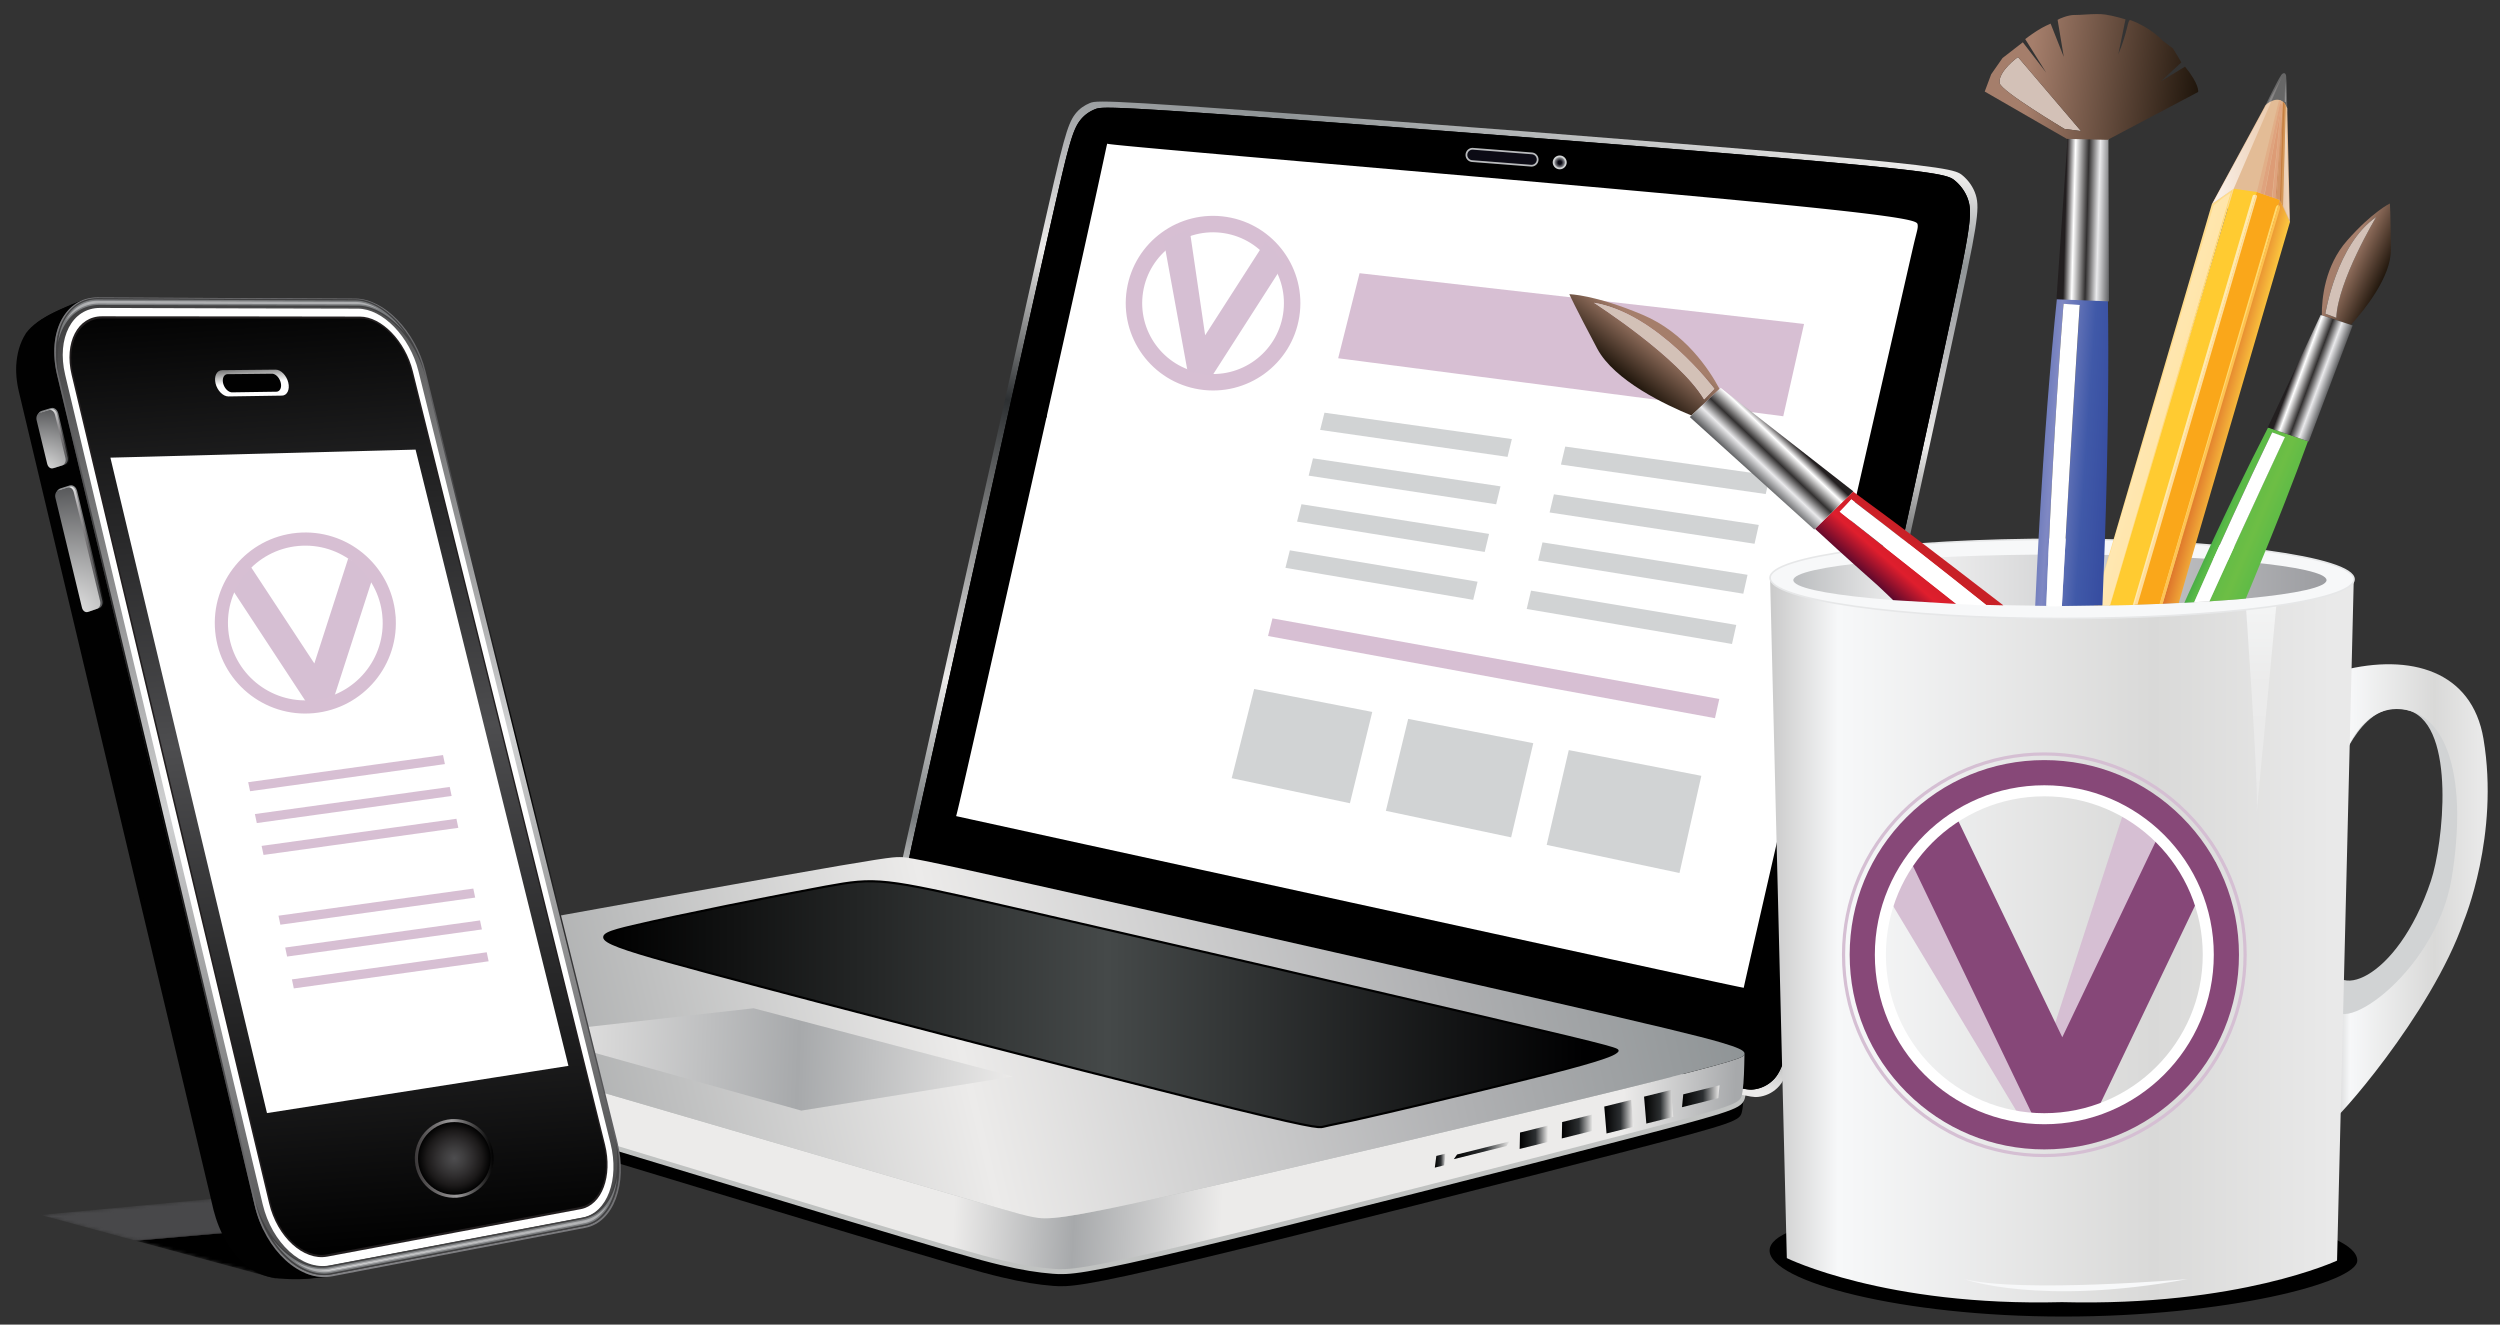<svg xmlns="http://www.w3.org/2000/svg" xmlns:xlink="http://www.w3.org/1999/xlink" width="759.686" height="402.52" aria-hidden="true">
	<rect width="100%" height="100%" fill="#333333" stroke="none"/>
	<title>The Vinternet Artwork</title>
    <defs>
      <path id="a" d="M0 0h759.686v402.52H0z"/>
    </defs>
    <clipPath id="b">
      <use xlink:href="#a" overflow="visible"/>
    </clipPath>
    <path clip-path="url(#b)" d="M72.171 308.462c.012 2.908.296 5.655 1.348 7.587.074.134.152.259.229.383 1.882 2.942 5.864 4.17 40.659 14.744 34.78 10.588 100.374 30.494 137.46 41.69 37.083 11.188 45.667 13.634 52.302 15.217 6.644 1.59 11.351 2.302 15.839 2.666 4.489.349 8.788.349 43.164-7.883 34.375-8.206 98.84-24.656 131.637-33.199 32.797-8.525 33.926-9.141 34.518-11.832.06-.25.11-.525.162-.828.018-.1.03-.196.048-.304.403-2.76.491-7.071.563-11.102-.192.856-1.8 1.882-35.552 10.176-34.271 8.43-101.687 24.375-137.192 32.278-35.508 7.921-39.085 7.817-43.532 6.953-4.446-.873-9.761-2.504-49.75-14.21-39.997-11.684-114.684-33.443-152.477-44.535-37.807-11.084-38.72-11.502-39.285-12.107-.063 1.449-.135 2.901-.141 4.306"/>
    <path clip-path="url(#b)" fill="none" stroke="#C0C2C1" stroke-width="1.983" stroke-miterlimit="10" d="M72.171 303.8c.012 2.898.296 5.649 1.348 7.584.074.127.152.261.229.386 1.882 2.936 5.864 4.167 40.659 14.736 34.78 10.587 100.374 30.5 137.46 41.692 37.083 11.19 45.667 13.638 52.302 15.216 6.644 1.595 11.351 2.305 15.839 2.665 4.489.349 8.788.349 43.164-7.878 34.376-8.21 98.84-24.662 131.637-33.197 32.797-8.533 33.926-9.141 34.518-11.831.06-.259.11-.533.162-.832.018-.1.03-.198.048-.299.403-2.768.491-7.072.563-11.107-.192.854-1.8 1.883-35.552 10.176-34.271 8.434-101.688 24.374-137.192 32.274-35.508 7.924-39.085 7.82-43.532 6.953-4.446-.869-9.761-2.504-49.75-14.203-39.997-11.688-114.684-33.45-152.477-44.54-37.807-11.075-38.72-11.5-39.285-12.104-.063 1.453-.135 2.904-.141 4.309z"/>
    <defs>
      <path id="c" d="M331.201 31.303c-1.661.678-3.221 1.722-4.458 3.326-1.252 1.604-2.193 3.797-3.531 8.665-1.354 4.884-3.12 12.461-11.169 48.377-8.047 35.914-22.363 100.177-29.836 133.607-7.473 33.411-8.108 36.019-8.357 37.931-.264 1.927-.163 3.177 42.297 14.636 42.465 11.476 127.269 33.181 170.658 44.229 43.403 11.05 45.37 11.477 47.39 11.258a9.952 9.952 0 0 0 5.866-2.694c1.767-1.666 3.226-4.147 6.08-14.844 2.854-10.698 7.106-29.592 15.607-68.156 8.521-38.559 21.29-96.79 28.559-130.278 7.271-33.47 9.034-42.195 9.917-47.801.868-5.605.868-8.092.146-10.372-.721-2.296-2.178-4.371-4.044-5.915-1.87-1.559-4.149-2.604-47.555-6.386-43.387-3.795-127.884-10.329-171.02-13.448-27.381-1.979-38.087-2.577-42.681-2.577-2.641-.002-3.262.196-3.869.442"/>
    </defs>
    <clipPath id="d">
      <use xlink:href="#c" overflow="visible"/>
    </clipPath>
    <linearGradient id="e" gradientUnits="userSpaceOnUse" y1="402.51" x2="1" y2="402.51" gradientTransform="rotate(102.478 46184.735 57444.304) scale(284.425)">
      <stop offset="0" stop-color="#ecebea"/>
      <stop offset=".006" stop-color="#ecebea"/>
      <stop offset=".097" stop-color="#8f9496"/>
      <stop offset=".169" stop-color="#afb0b2"/>
      <stop offset=".291" stop-color="#ecebea"/>
      <stop offset=".455" stop-color="#2c2f31"/>
      <stop offset=".758" stop-color="#ecebea"/>
      <stop offset=".909" stop-color="#75797b"/>
      <stop offset="1" stop-color="#ecebea"/>
    </linearGradient>
    <path clip-path="url(#d)" fill="url(#e)" d="M288.876-38.234l-79.148 357.651 376.074 83.226L664.95 44.991z"/>
    <defs>
      <path id="f" d="M0 0h759.686v402.52H0z"/>
    </defs>
    <clipPath id="g">
      <use xlink:href="#f" overflow="visible"/>
    </clipPath>
    <path clip-path="url(#g)" fill="#FFF" d="M378.691 35.595c42.46 3.069 125.619 9.5 168.318 13.235 42.717 3.721 44.959 4.749 46.799 6.285 1.838 1.52 3.274 3.562 3.981 5.82.711 2.244.711 4.692-.145 10.208-.869 5.517-2.605 14.103-9.759 47.047-7.154 32.954-19.721 90.267-28.105 128.22-8.369 37.948-12.553 56.539-15.362 67.071-2.81 10.522-4.244 12.975-5.98 14.61a9.807 9.807 0 0 1-5.777 2.648c-1.983.215-3.926-.205-46.64-11.076-42.703-10.876-126.162-32.231-167.954-43.527-41.789-11.278-41.89-12.514-41.629-14.405.246-1.884.868-4.45 8.224-37.331 7.357-32.899 21.444-96.148 29.366-131.495 7.918-35.344 9.657-42.801 10.988-47.608 1.321-4.795 2.245-6.95 3.477-8.53 1.217-1.579 2.75-2.606 4.387-3.272 1.639-.666 3.374-.969 45.811 2.1"/>
    <path clip-path="url(#g)" fill="none" stroke="#000" stroke-width=".661" stroke-miterlimit="10" d="M378.691 35.595c42.46 3.069 125.619 9.5 168.318 13.235 42.717 3.721 44.959 4.749 46.799 6.285 1.838 1.52 3.274 3.562 3.981 5.82.711 2.244.711 4.692-.145 10.208-.869 5.517-2.605 14.103-9.759 47.047-7.154 32.954-19.721 90.267-28.105 128.22-8.369 37.948-12.553 56.539-15.362 67.071-2.81 10.522-4.244 12.975-5.98 14.61a9.807 9.807 0 0 1-5.777 2.648c-1.983.215-3.926-.205-46.64-11.076-42.703-10.876-126.162-32.231-167.954-43.527-41.789-11.278-41.89-12.514-41.629-14.405.246-1.884.868-4.45 8.224-37.331 7.357-32.899 21.444-96.148 29.366-131.495 7.918-35.344 9.657-42.801 10.988-47.608 1.321-4.795 2.245-6.95 3.477-8.53 1.217-1.579 2.75-2.606 4.387-3.272 1.639-.666 3.374-.969 45.811 2.1z"/>
    <path clip-path="url(#g)" d="M318.067 276.139c38.279 10.342 111.521 29.132 156.371 40.575 4.12 1.045 7.994 2.039 11.583 2.95 42.714 10.87 44.656 11.291 46.642 11.074a9.788 9.788 0 0 0 5.775-2.648c1.735-1.632 3.173-4.084 5.978-14.61 2.811-10.531 6.995-29.121 15.367-67.07 8.384-37.955 20.951-95.264 28.102-128.222 7.155-32.941 8.892-41.526 9.763-47.044.852-5.515.852-7.963.142-10.207-.705-2.26-2.143-4.305-3.979-5.823-1.84-1.535-4.084-2.563-46.801-6.285-22.711-1.985-56.865-4.734-90.248-7.336-29.396-2.286-58.188-4.459-78.07-5.899-42.435-3.07-44.171-2.766-45.811-2.096-1.639.664-3.174 1.69-4.387 3.271-1.235 1.578-2.155 3.733-3.473 8.531-1.334 4.806-3.071 12.262-10.992 47.605-7.923 35.346-22.008 98.596-29.367 131.494-7.352 32.885-7.979 35.449-8.222 37.333-.26 1.893-.162 3.126 41.627 14.407"/>
    <path clip-path="url(#g)" fill="none" stroke="#000" stroke-width=".661" stroke-miterlimit="10" d="M318.067 276.139c38.279 10.342 111.521 29.132 156.371 40.575 4.12 1.045 7.994 2.039 11.583 2.95 42.714 10.87 44.656 11.291 46.642 11.074a9.788 9.788 0 0 0 5.775-2.648c1.735-1.632 3.173-4.084 5.978-14.61 2.811-10.531 6.995-29.121 15.367-67.07 8.384-37.955 20.951-95.264 28.102-128.222 7.155-32.941 8.892-41.526 9.763-47.044.852-5.515.852-7.963.142-10.207-.705-2.26-2.143-4.305-3.979-5.823-1.84-1.535-4.084-2.563-46.801-6.285-22.711-1.985-56.865-4.734-90.248-7.336-29.396-2.286-58.188-4.459-78.07-5.899-42.435-3.07-44.171-2.766-45.811-2.096-1.639.664-3.174 1.69-4.387 3.271-1.235 1.578-2.155 3.733-3.473 8.531-1.334 4.806-3.071 12.262-10.992 47.605-7.923 35.346-22.008 98.596-29.367 131.494-7.352 32.885-7.979 35.449-8.222 37.333-.26 1.893-.162 3.126 41.627 14.407z"/>
    <path clip-path="url(#g)" fill="#FFF" d="M290.525 247.987c.056 0 .161 0 7.876-34.071a56926.296 56926.296 0 0 0 19.657-87.313 21289.11 21289.11 0 0 0 10.943-48.971c7.555-34.069 7.356-34.069 7.497-33.971.161.103.671.322 41.547 3.883 40.863 3.573 122.079 10.526 162.999 14.564 40.904 4.039 41.526 5.153 41.671 6.124.161.969-.145 1.798-.809 4.506-.669 2.705-1.679 7.293-10.426 45.512-6.113 26.755-16.01 69.981-24.218 105.822a279813.32 279813.32 0 0 1-9.19 40.122c-8.218 35.906-8.218 35.906-8.165 35.948.042.061.147.161-39.744-8.525-39.894-8.687-119.794-26.156-159.73-34.883-39.95-8.747-39.95-8.747-39.908-8.747"/>
    <path clip-path="url(#g)" fill="#FFF" d="M295.214 245.544c.055 0 .156 0 7.623-32.978a52332.901 52332.901 0 0 0 19.026-84.512c4.064-18.116 7.86-35.062 10.592-47.399 7.312-32.975 7.12-32.975 7.256-32.88.157.101.65.311 40.214 3.757 39.552 3.459 118.163 10.19 157.769 14.098 39.593 3.91 40.194 4.988 40.334 5.927.156.938-.14 1.741-.782 4.362-.647 2.619-1.625 7.059-10.092 44.051a287629.075 287629.075 0 0 1-32.335 141.26c-7.957 34.755-7.957 34.755-7.903 34.796.04.058.141.156-38.47-8.251-38.613-8.408-115.949-25.317-154.604-33.765-38.669-8.466-38.669-8.466-38.628-8.466M72.171 303.281c-.01 2.907.246 5.596 1.348 7.588-1.052-1.94-1.336-4.682-1.348-7.588"/>
    <path clip-path="url(#g)" fill="none" stroke="#000" stroke-width=".661" stroke-miterlimit="10" d="M72.171 303.281c-.01 2.907.246 5.596 1.348 7.588-1.052-1.94-1.336-4.682-1.348-7.588z"/>
    <path clip-path="url(#g)" fill="#FFF" d="M362.245 333.709c-37.126-9.297-110.076-28.19-146.856-38.11-36.778-9.907-37.386-10.831-23.138-14.191 14.248-3.376 43.368-9.198 58.745-12.008 15.378-2.808 17.015-2.602 54.967 6.07 37.953 8.687 112.22 25.844 149.255 34.537 37.043 8.684 36.839 8.887 36.172 9.498-.665.623-1.795 1.637-14.968 5.166-13.178 3.518-38.417 9.545-52.157 12.771-13.74 3.217-15.988 3.623-17.765 3.981-1.796.349-3.129.667-4.448.974-1.331.305-2.661.607-39.807-8.688"/>
    <path clip-path="url(#g)" fill="none" stroke="#000" stroke-width=".661" stroke-miterlimit="10" d="M362.245 333.709c-37.126-9.297-110.076-28.19-146.856-38.11-36.778-9.907-37.386-10.831-23.138-14.191 14.248-3.376 43.368-9.198 58.745-12.008 15.378-2.808 17.015-2.602 54.967 6.07 37.953 8.687 112.22 25.844 149.255 34.537 37.043 8.684 36.839 8.887 36.172 9.498-.665.623-1.795 1.637-14.968 5.166-13.178 3.518-38.417 9.545-52.157 12.771-13.74 3.217-15.988 3.623-17.765 3.981-1.796.349-3.129.667-4.448.974-1.331.305-2.661.607-39.807-8.688zM317.087 126.328c.322.091.642.183.971.275M547.263 224.072c.303.173.61.35.913.518"/>
    <defs>
      <path id="h" d="M72.171 303.281c.012 2.906.296 5.648 1.348 7.587.074.126.152.256.229.383 1.882 2.941 5.864 4.164 40.659 14.739 34.78 10.587 100.374 30.498 137.46 41.688 37.083 11.193 45.667 13.636 52.301 15.222 6.644 1.59 11.351 2.302 15.84 2.663 4.489.348 8.788.348 43.164-7.883 34.376-8.206 98.839-24.657 131.636-33.197 32.798-8.53 33.929-9.142 34.519-11.831.059-.254.111-.528.162-.832.018-.094.03-.197.048-.297.404-2.763.491-7.073.563-11.109-.192.856-1.8 1.884-35.552 10.183-34.271 8.43-101.688 24.374-137.192 32.271-35.509 7.925-39.085 7.817-43.531 6.953-4.447-.868-9.763-2.502-49.752-14.207-39.996-11.687-114.684-33.446-152.476-44.538-37.808-11.078-38.72-11.494-39.286-12.104-.062 1.451-.135 2.905-.14 4.309"/>
    </defs>
    <clipPath id="i">
      <use xlink:href="#h" overflow="visible"/>
    </clipPath>
    <linearGradient id="j" gradientUnits="userSpaceOnUse" y1="402.528" x2="1" y2="402.528" gradientTransform="rotate(-178 -1346.054 92611.619) scale(459.302)">
      <stop offset="0" stop-color="#a7a9ab"/>
      <stop offset=".012" stop-color="#a7a9ab"/>
      <stop offset=".085" stop-color="#ecebea"/>
      <stop offset=".345" stop-color="#ecebea"/>
      <stop offset=".442" stop-color="#a7a9ab"/>
      <stop offset=".521" stop-color="#ecebea"/>
      <stop offset=".824" stop-color="#ecebea"/>
      <stop offset=".982" stop-color="#a7a9ab"/>
      <stop offset="1" stop-color="#a7a9ab"/>
    </linearGradient>
    <path clip-path="url(#i)" fill="url(#j)" d="M533.132 299.077L72.729 283l-3.59 102.805 460.403 16.077z"/>
    <defs>
      <path id="k" d="M235.876 266.436c-32.632 5.775-95.373 17.117-127.809 23.093-32.437 5.967-34.577 6.589-35.548 7.3-.958.694-.773 1.513-.228 2.118.004.013.016.015.02.024.566.61 1.478 1.026 39.286 12.104 37.792 11.092 112.48 32.852 152.476 44.538 39.989 11.705 45.305 13.339 49.752 14.207 4.446.864 8.022.972 43.531-6.953 35.504-7.897 102.921-23.842 137.192-32.271 33.752-8.299 35.359-9.326 35.552-10.183.004-.005 0-.005 0-.005a.09.09 0 0 0 .011-.036.768.768 0 0 0-.007-.334.662.662 0 0 0-.055-.184c-.344-.713-1.888-1.538-7.047-3.057-6.427-1.885-18.489-4.856-60.018-14.356-41.531-9.495-112.525-25.54-148.998-33.663-36.476-8.124-38.421-8.329-40.665-8.329-2.254.001-4.806.206-37.445 5.987"/>
    </defs>
    <clipPath id="l">
      <use xlink:href="#k" overflow="visible"/>
    </clipPath>
    <linearGradient id="m" gradientUnits="userSpaceOnUse" y1="402.507" x2="1" y2="402.507" gradientTransform="scale(-459.759) rotate(-13.08 -1758.5 205.867)">
      <stop offset="0" stop-color="#8f9496"/>
      <stop offset=".186" stop-color="#afb0b2"/>
      <stop offset=".503" stop-color="#ecebea"/>
      <stop offset="1" stop-color="#75797b"/>
    </linearGradient>
    <path clip-path="url(#l)" fill="url(#m)" d="M506.644 159.359L47.236 266.102l47.813 205.781L554.457 365.14z"/>
    <defs>
      <path id="n" d="M250.997 269.4c-15.378 2.811-44.498 8.632-58.745 12.008-14.248 3.36-13.642 4.284 23.137 14.191 36.78 9.92 109.73 28.813 146.856 38.111 37.145 9.295 38.475 8.991 39.807 8.687 1.319-.306 2.652-.624 4.448-.973 1.776-.358 4.024-.766 17.764-3.981 13.741-3.227 38.98-9.255 52.158-12.771 13.173-3.53 14.304-4.543 14.967-5.166.668-.612.871-.815-36.171-9.499-37.036-8.693-111.302-25.852-149.255-34.536-24.554-5.611-33.906-7.678-41.614-7.678-4.206 0-7.924.616-13.352 1.607"/>
    </defs>
    <clipPath id="o">
      <use xlink:href="#n" overflow="visible"/>
    </clipPath>
    <linearGradient id="p" gradientUnits="userSpaceOnUse" x1=".001" y1="402.519" x2="1.001" y2="402.519" gradientTransform="rotate(180 245.915 62127.195) scale(307.933)">
      <stop offset="0"/>
      <stop offset=".03" stop-color="#000001"/>
      <stop offset=".503" stop-color="#454949"/>
      <stop offset="1"/>
    </linearGradient>
    <path clip-path="url(#o)" fill="url(#p)" d="M178.004 267.793H492.26v75.212H178.004z"/>
    <defs>
      <path id="q" d="M0 0h759.686v402.52H0z"/>
    </defs>
    <clipPath id="r">
      <use xlink:href="#q" overflow="visible"/>
    </clipPath>
    <path clip-path="url(#r)" fill="none" stroke="#000" stroke-width=".661" stroke-miterlimit="10" d="M362.245 333.709c-37.126-9.297-110.076-28.19-146.856-38.11-36.778-9.907-37.386-10.831-23.138-14.191 14.248-3.376 43.368-9.198 58.745-12.008 15.378-2.808 17.015-2.602 54.967 6.07 37.953 8.687 112.22 25.844 149.255 34.537 37.043 8.684 36.839 8.887 36.172 9.498-.665.623-1.795 1.637-14.968 5.166-13.178 3.518-38.417 9.545-52.157 12.771-13.74 3.217-15.988 3.623-17.765 3.981-1.796.349-3.129.667-4.448.974-1.331.305-2.661.607-39.807-8.688z"/>
    <g>
      <defs>
        <path id="s" d="M160.023 314.157l83.476 23.33 64.291-10.365-78.809-20.74z"/>
      </defs>
      <clipPath id="t">
        <use xlink:href="#s" overflow="visible"/>
      </clipPath>
      <linearGradient id="u" gradientUnits="userSpaceOnUse" x1="-.002" y1="402.521" x2=".999" y2="402.521" gradientTransform="scale(-148.444) rotate(2 11591.82 140.795)">
        <stop offset="0" stop-color="#ecebea"/>
        <stop offset=".442" stop-color="#a7a9ab"/>
        <stop offset="1" stop-color="#ecebea"/>
      </linearGradient>
      <path clip-path="url(#t)" fill="url(#u)" d="M308.875 306.419l-148.672-5.191-1.265 36.221 148.672 5.192z"/>
    </g>
    <g>
      <defs>
        <path id="v" d="M511.498 332.54l-.375 3.912 11.025-2.752.371-3.914z"/>
      </defs>
      <clipPath id="w">
        <use xlink:href="#v" overflow="visible"/>
      </clipPath>
      <linearGradient id="x" gradientUnits="userSpaceOnUse" x1="-.01" y1="402.508" x2=".99" y2="402.508" gradientTransform="rotate(180 261.202 2460.157) scale(11.396)">
        <stop offset="0" stop-color="#ecebea"/>
        <stop offset=".442" stop-color="#2c2f31"/>
        <stop offset="1"/>
      </linearGradient>
      <path clip-path="url(#w)" fill="url(#x)" d="M511.123 329.786h11.396v6.666h-11.396z"/>
    </g>
    <g>
      <defs>
        <path id="y" d="M499.586 333.244l.693 8.178 8.176-2.038-.693-8.183z"/>
      </defs>
      <clipPath id="z">
        <use xlink:href="#y" overflow="visible"/>
      </clipPath>
      <linearGradient id="A" gradientUnits="userSpaceOnUse" x1=".036" y1="402.559" x2="1.036" y2="402.559" gradientTransform="rotate(180 254.387 1953.322) scale(8.869)">
        <stop offset="0" stop-color="#ecebea"/>
        <stop offset=".442" stop-color="#2c2f31"/>
        <stop offset="1"/>
      </linearGradient>
      <path clip-path="url(#z)" fill="url(#A)" d="M499.586 331.201h8.869v10.222h-8.869z"/>
    </g>
    <g>
      <defs>
        <path id="B" d="M487.494 336.26l.691 8.175 8.18-2.037-.689-8.177z"/>
      </defs>
      <clipPath id="C">
        <use xlink:href="#B" overflow="visible"/>
      </clipPath>
      <linearGradient id="D" gradientUnits="userSpaceOnUse" x1="-.005" y1="402.516" x2=".995" y2="402.516" gradientTransform="rotate(180 248.161 1955.04) scale(8.871)">
        <stop offset="0" stop-color="#ecebea"/>
        <stop offset=".442" stop-color="#2c2f31"/>
        <stop offset="1"/>
      </linearGradient>
      <path clip-path="url(#C)" fill="url(#D)" d="M487.494 334.221h8.871v10.214h-8.871z"/>
    </g>
    <g>
      <defs>
        <path id="E" d="M474.695 340.962l-.107 4.982 9.246-2.307.104-4.983z"/>
      </defs>
      <clipPath id="F">
        <use xlink:href="#E" overflow="visible"/>
      </clipPath>
      <linearGradient id="G" gradientUnits="userSpaceOnUse" x1=".009" y1="402.529" x2="1.008" y2="402.529" gradientTransform="rotate(180 242.006 2052.891) scale(9.35)">
        <stop offset="0" stop-color="#ecebea"/>
        <stop offset=".442" stop-color="#2c2f31"/>
        <stop offset="1"/>
      </linearGradient>
      <path clip-path="url(#F)" fill="url(#G)" d="M474.588 338.654h9.349v7.29h-9.349z"/>
    </g>
    <g>
      <defs>
        <path id="H" d="M461.893 344.157l-.11 4.978 8.538-2.129.105-4.979z"/>
      </defs>
      <clipPath id="I">
        <use xlink:href="#H" overflow="visible"/>
      </clipPath>
      <linearGradient id="J" gradientUnits="userSpaceOnUse" x1="-.041" y1="402.476" x2=".959" y2="402.476" gradientTransform="rotate(180 235.038 1912.214) scale(8.644)">
        <stop offset="0" stop-color="#ecebea"/>
        <stop offset=".442" stop-color="#2c2f31"/>
        <stop offset="1"/>
      </linearGradient>
      <path clip-path="url(#I)" fill="url(#J)" d="M461.783 342.027h8.643v7.108h-8.643z"/>
    </g>
    <g>
      <defs>
        <path id="K" d="M442.781 350.812l-.999 1.426 16.007-3.993.991-1.425z"/>
      </defs>
      <clipPath id="L">
        <use xlink:href="#K" overflow="visible"/>
      </clipPath>
      <linearGradient id="M" gradientUnits="userSpaceOnUse" x1="-.014" y1="402.506" x2=".986" y2="402.506" gradientTransform="rotate(180 229.277 3595.48) scale(16.997)">
        <stop offset="0" stop-color="#ecebea"/>
        <stop offset=".442" stop-color="#2c2f31"/>
        <stop offset="1"/>
      </linearGradient>
      <path clip-path="url(#L)" fill="url(#M)" d="M441.782 346.82h16.998v5.418h-16.998z"/>
    </g>
    <g>
      <defs>
        <path id="N" d="M436.467 351.256l-.463 3.556 2.846-.711.464-3.556z"/>
      </defs>
      <clipPath id="O">
        <use xlink:href="#N" overflow="visible"/>
      </clipPath>
      <linearGradient id="P" gradientUnits="userSpaceOnUse" x1=".11" y1="402.638" x2="1.11" y2="402.638" gradientTransform="rotate(180 219.84 842.806) scale(3.311)">
        <stop offset="0" stop-color="#ecebea"/>
        <stop offset=".442" stop-color="#2c2f31"/>
        <stop offset="1"/>
      </linearGradient>
      <path clip-path="url(#O)" fill="url(#P)" d="M436.004 350.545h3.311v4.267h-3.311z"/>
    </g>
    <g>
      <defs>
        <path id="Q" d="M0 0h759.686v402.52H0z"/>
      </defs>
      <clipPath id="R">
        <use xlink:href="#Q" overflow="visible"/>
      </clipPath>
      <path clip-path="url(#R)" fill="#0C0B15" d="M467.244 48.622a1.875 1.875 0 0 1-2.021 1.724l-17.94-1.396a1.876 1.876 0 0 1 .29-3.739l17.946 1.397a1.88 1.88 0 0 1 1.725 2.014"/>
      <path clip-path="url(#R)" fill="none" stroke="#B9BBBD" stroke-width=".541" stroke-miterlimit="10" d="M467.244 48.622a1.875 1.875 0 0 1-2.021 1.724l-17.94-1.396a1.876 1.876 0 0 1 .29-3.739l17.946 1.397a1.88 1.88 0 0 1 1.725 2.014z"/>
    </g>
    <g>
      <defs>
        <path id="S" d="M472.09 49.177a1.877 1.877 0 0 0 3.742.29 1.877 1.877 0 0 0-3.742-.29"/>
      </defs>
      <clipPath id="T">
        <use xlink:href="#S" overflow="visible"/>
      </clipPath>
      <radialGradient id="U" cx=".145" cy="402.719" r="1" gradientTransform="rotate(-175.546 223.565 388.817) scale(1.854)" gradientUnits="userSpaceOnUse">
        <stop offset="0" stop-color="#0c0b15"/>
        <stop offset=".278" stop-color="#0c0b15"/>
        <stop offset="1" stop-color="#b9bbbd"/>
      </radialGradient>
      <path clip-path="url(#T)" fill="url(#U)" d="M476.206 47.472l-4.172-.325-.319 4.103 4.172.325z"/>
    </g>
    <g>
      <defs>
        <path id="V" d="M0 0h759.686v402.52H0z"/>
      </defs>
      <clipPath id="W">
        <use xlink:href="#V" overflow="visible"/>
      </clipPath>
      <path clip-path="url(#W)" fill="none" stroke="#D1D3D4" stroke-width=".5" stroke-miterlimit="10" d="M472.09 49.178a1.88 1.88 0 0 0 1.722 2.015 1.879 1.879 0 0 0 2.021-1.725 1.878 1.878 0 0 0-3.743-.29z"/>
      <path clip-path="url(#W)" fill="#FFF" d="M392.357 95.864c-2.066 13.113-14.37 22.065-27.483 20-13.107-2.066-22.062-14.369-19.996-27.481 2.066-13.109 14.368-22.063 27.482-19.997 13.108 2.067 22.064 14.37 19.997 27.478"/>
      <path clip-path="url(#W)" fill="none" stroke="#D7BFD3" stroke-width="5" stroke-miterlimit="10" d="M392.357 95.864c-2.066 13.113-14.37 22.065-27.483 20-13.107-2.066-22.062-14.369-19.996-27.481 2.066-13.109 14.368-22.063 27.482-19.997 13.108 2.067 22.064 14.37 19.997 27.478z"/>
      <g clip-path="url(#W)" enable-background="new">
        <defs>
          <path id="X" d="M373.429 82.026h175.449V268.02H373.429z"/>
        </defs>
        <clipPath id="Y">
          <use xlink:href="#X" overflow="visible"/>
        </clipPath>
        <g clip-path="url(#Y)">
          <defs>
            <path id="Z" d="M373.429 241.604l26.496-159.578 148.953 11.21-22.692 174.784z"/>
          </defs>
          <clipPath id="aa">
            <use xlink:href="#Z" overflow="visible"/>
          </clipPath>
          <path clip-path="url(#aa)" fill="#D7BFD3" d="M413.136 83.02l-6.503 25.847 135.252 17.623 6.316-28.045zM386.665 187.912l-1.344 5.354 135.813 24.971 1.319-5.835z"/>
          <path clip-path="url(#aa)" fill="#D1D3D4" d="M475.637 135.702l-1.304 5.471 62.23 8.96 1.276-5.68zM472.194 150.212l-1.312 5.511 62.282 9.513 1.284-5.722zM468.723 164.811l-1.31 5.533 62.334 10.072 1.291-5.746zM465.243 179.481l-1.318 5.573 62.385 10.638 1.298-5.787zM402.471 125.409l-1.314 5.23 56.949 8.199 1.308-5.418zM398.982 139.274l-1.32 5.266 56.982 8.704 1.317-5.456zM395.477 153.22l-1.335 5.284 57.023 9.214 1.322-5.477zM391.952 167.232l-1.343 5.32 57.056 9.73 1.331-5.516zM381.103 209.367l-6.822 27.104 35.925 7.612 6.788-27.743zM427.909 218.456l-6.776 27.936 38.059 8.064 6.731-28.624zM476.711 227.935l-6.714 28.808 40.354 8.54 6.642-29.531z"/>
        </g>
      </g>
      <path clip-path="url(#W)" fill="#D6BFD3" d="M353.624 73.091l7.836-3.592 4.755 32.382 18.425-28.699 5.732 6.682-22.023 34.345-7.467-1.327-7.258-39.791z"/>
    </g>
    <g>
      <defs>
        <path id="ab" d="M134 357.794L12.333 369.187l71.2 19.305 90.278-16.078z"/>
      </defs>
      <clipPath id="ad">
        <use xlink:href="#ab" overflow="visible"/>
      </clipPath>
      <defs>
        <filter id="ac" filterUnits="userSpaceOnUse" x="2.236" y="343.128" width="174.241" height="60.029">
          <feColorMatrix values="1 0 0 0 0 0 1 0 0 0 0 0 1 0 0 0 0 0 1 0"/>
        </filter>
      </defs>
      <mask maskUnits="userSpaceOnUse" x="2.236" y="343.128" width="174.241" height="60.029" id="af">
        <g filter="url(#ac)">
          <linearGradient id="ae" gradientUnits="userSpaceOnUse" x1=".017" y1="402.516" x2="1.017" y2="402.516" gradientTransform="scale(26.602 -26.602) rotate(-85 -225.378 192.664)">
            <stop offset="0"/>
            <stop offset=".382"/>
            <stop offset=".403" stop-color="#020202"/>
            <stop offset=".411" stop-color="#090909"/>
            <stop offset=".416" stop-color="#141414"/>
            <stop offset=".42" stop-color="#252525"/>
            <stop offset=".424" stop-color="#3b3b3b"/>
            <stop offset=".427" stop-color="#575757"/>
            <stop offset=".43" stop-color="#777"/>
            <stop offset=".433" stop-color="#9d9d9d"/>
            <stop offset=".436" stop-color="#c8c8c8"/>
            <stop offset=".438" stop-color="#f6f6f6"/>
            <stop offset=".438" stop-color="#fff"/>
            <stop offset="1" stop-color="#fff"/>
          </linearGradient>
          <path clip-path="url(#ad)" fill="url(#ae)" d="M172.528 343.128l3.949 45.131L6.184 403.158l-3.948-45.131z"/>
        </g>
      </mask>
      <linearGradient id="ag" gradientUnits="userSpaceOnUse" x1=".017" y1="402.516" x2="1.017" y2="402.516" gradientTransform="scale(26.602 -26.602) rotate(-85 -225.378 192.664)">
        <stop offset="0" stop-color="#48484a"/>
        <stop offset=".382" stop-color="#48484a"/>
        <stop offset=".414" stop-color="#464648"/>
        <stop offset=".425" stop-color="#403f41"/>
        <stop offset=".433" stop-color="#282829"/>
        <stop offset=".438"/>
        <stop offset="1"/>
      </linearGradient>
      <path clip-path="url(#ad)" mask="url(#af)" fill="url(#ag)" d="M172.528 343.128l3.949 45.131L6.184 403.158l-3.948-45.131z"/>
    </g>
    <g>
      <defs>
        <path id="ah" d="M0 0h759.686v402.52H0z"/>
      </defs>
      <clipPath id="ai">
        <use xlink:href="#ah" overflow="visible"/>
      </clipPath>
      <path clip-path="url(#ai)" fill-rule="evenodd" clip-rule="evenodd" fill="#010101" d="M96.913 388.107c-3.76.723-7.662.75-12.048.412-3.323-.26-6.533-1.352-9.217-3.299-5.635-4.496-8.995-10.65-10.775-17.564l-1.208-5.153-.94-3.94-.935-3.941-.937-3.936-.936-3.936-.936-3.934-.936-3.936-.936-3.928-.933-3.928-.933-3.924-.936-3.926-.931-3.92-.935-3.92-.931-3.917-.93-3.916-.934-3.913-.93-3.912-.93-3.904-.93-3.908-.928-3.906-.928-3.902-.93-3.898-.929-3.9-.924-3.896-.928-3.896-.926-3.891-.925-3.889-.925-3.891-.926-3.885-.925-3.885-.92-3.883-.927-3.879-.914-3.848-.916-3.851-.914-3.845-.916-3.842-.912-3.844-.915-3.843-.913-3.837-.912-3.838-.915-3.835-.911-3.829-.91-3.832-.911-3.828-.909-3.827-.911-3.825-.91-3.822-.909-3.82-.909-3.818-.907-3.819-.907-3.813-.905-3.816-.909-3.809-.906-3.809-.905-3.805-.906-3.805-.904-3.803-.905-3.799-.906-3.798-.902-3.797-.903-3.794-.902-3.793-.902-3.791-.9-3.787-.259-1.187-.212-1.172-.16-1.153-.117-1.139-.068-1.117-.023-1.09.022-1.074c.229-3.604 1.029-6.825 2.984-9.888 3.67-5.039 11.902-7.667 17.371-10.093-4.563 2.279-8.557 7.299-9.532 12.151l-.154 1.017-.112 1.045-.068 1.07-.022 1.095.022 1.118.069 1.14.119 1.159.167 1.179.213 1.196.266 1.21.917 3.866.921 3.868.92 3.869.923 3.873.921 3.872.922 3.876.923 3.877.925 3.882.923 3.883.924 3.883.925 3.887.924 3.888.927 3.892.926 3.891.924 3.895.928 3.896.927 3.898.929 3.9.93 3.904.927 3.906.928 3.904.93 3.909.93 3.91.931 3.914.932 3.916.932 3.914.931 3.922.936 3.918.931 3.922.935 3.927.933 3.927.933 3.928.943 3.959.943 3.96.942 3.965.944 3.962.945 3.971.944 3.97.947 3.972.943 3.975.948 3.973.947 3.979.946 3.979.948 3.982.946 3.984.95 3.986.949 3.99.95 3.99.949 3.994.951 3.994.951 3.996.952 4 .952 4 .953 4.002.955 4.006.951 4.008.955 4.012.956 4.012.955 4.014.955 4.016.955 4.018.956 4.021.957 4.023.956 4.025.328 1.27.368 1.246.407 1.221.447 1.189.485 1.164.518 1.133.554 1.1.586 1.065c3.602 6.025 9.79 10.856 16.913 11.756"/>
    </g>
    <g>
      <defs>
        <path id="aj" d="M13.2 96.768l-.696.413-.665.462-.634.511-.601.555-.568.6-.533.646-.499.686-.468.726-.427.767-.388.8-.354.842-.316.873-.277.905-.234.939-.193.968-.153.996-.109 1.023-.068 1.048-.022 1.075.022 1.095.069 1.118.117 1.137.159 1.153.212 1.173.259 1.186.9 3.787.906 3.791.899 3.791.906 3.796.9 3.797.905 3.797.905 3.8.904 3.804.904 3.804.907 3.805.908 3.808.906 3.812.906 3.815.906 3.813.908 3.815.909 3.821.912 3.821.906 3.821.912 3.827.909 3.826.911 3.827.912 3.83.91 3.834.914 3.834.913 3.836.913 3.837.912 3.842.915 3.842.915 3.845.915 3.846.915 3.848.916 3.852.922 3.878.925 3.88.924 3.889.923 3.883.926 3.889.926 3.889.927 3.895.926 3.894.926 3.896.929 3.896.929 3.903.927 3.902.929 3.903.928 3.907.932 3.908.931 3.913.932 3.911.932 3.917.932 3.917.933 3.92.931 3.92.934 3.922.934 3.928.933 3.926.936 3.929.935 3.935.937 3.932.936 3.938.936 3.934.936 3.943.94 3.939 1.207 5.153c1.782 6.913 5.139 13.069 10.778 17.565 2.681 1.947 5.332 3.242 8.688 3.638 4.662.549 9.409.262 14.194-.249l-3.273-.123-.911-.176-.909-.238-.904-.291-.896-.35-.892-.406-.876-.455-.87-.51-.855-.562-.842-.608-.826-.662-.808-.707-.79-.752-.77-.791-.748-.843-.724-.88-.701-.918-.675-.956-.645-.997-.617-1.035-.584-1.063-.552-1.101-.522-1.133-.482-1.16-.447-1.196-.408-1.216-.369-1.248-.326-1.27-.957-4.025-.959-4.021-.956-4.021-.955-4.019-.954-4.017-.956-4.016-.955-4.012-.952-4.009-.955-4.007-.953-4.004-.952-4.006-.953-4.002-.953-4-.951-3.996-.952-3.996-.948-3.99-.948-3.991-.952-3.987-.946-3.986-.949-3.984-.948-3.984-.947-3.979-.947-3.978-.948-3.975-.941-3.978-.95-3.969-.943-3.972-.941-3.967-.946-3.965-.944-3.964-.941-3.961-.944-3.959-.933-3.928-.933-3.929-.935-3.925-.931-3.92-.935-3.92-.931-3.922-.931-3.914-.932-3.917-.931-3.909-.932-3.914-.931-3.911-.927-3.904-.927-3.903-.93-3.904-.928-3.901-.926-3.897-.93-3.895-.924-3.897-.926-3.891-.928-3.892-.925-3.888-.921-3.888-.926-3.882-.925-3.884-.923-3.88-.922-3.877-.923-3.876-.92-3.874-.924-3.871-.918-3.87-.923-3.868-.918-3.864-.266-1.211-.213-1.198-.165-1.175-.12-1.162-.069-1.14-.022-1.117.021-1.095.069-1.072.113-1.045.153-1.015.199-.989.241-.957.282-.925.319-.891.358-.856.403-.819.437-.782.474-.739.507-.702.548-.657.58-.612.61-.567.647-.522.679-.47 1.755-.926c-3.372 1.197-9.738 4.018-11.679 5.482"/>
      </defs>
      <clipPath id="ak">
        <use xlink:href="#aj" overflow="visible"/>
      </clipPath>
      <linearGradient id="al" gradientUnits="userSpaceOnUse" x1="-.001" y1="402.534" x2=".999" y2="402.534" gradientTransform="scale(304.628 -304.628) rotate(-73.848 -268.019 201.086)">
        <stop offset="0" stop-color="#010101"/>
        <stop offset=".992" stop-color="#010101"/>
        <stop offset="1" stop-color="#010101"/>
      </linearGradient>
      <path clip-path="url(#ak)" fill="url(#al)" d="M92.38 66.268l86.749 299.533-165.888 48.044-86.749-299.533z"/>
    </g>
    <g>
      <defs>
        <path id="am" d="M17.339 113.93c9.809 41.219 19.699 82.8 29.669 124.714 10.047 42.217 20.179 84.797 30.396 127.738 3.255 13.687 13.869 23.314 23.504 21.469 13.382-2.564 26.546-5.088 39.471-7.563 12.71-2.438 25.202-4.828 37.501-7.185 8.556-1.637 12.926-13.291 9.767-25.971-9.906-39.807-19.74-79.302-29.495-118.487-9.689-38.908-19.302-77.535-28.847-115.881-3.006-12.063-12.553-21.994-21.291-22.035l-38.225-.171c-13.165-.061-26.566-.12-40.183-.181l-.059-.001c-9.753.001-15.296 10.585-12.208 23.554"/>
      </defs>
      <clipPath id="an">
        <use xlink:href="#am" overflow="visible"/>
      </clipPath>
      <linearGradient id="ao" gradientUnits="userSpaceOnUse" x1=".002" y1="402.52" x2="1.002" y2="402.52" gradientTransform="scale(305.481 -305.481) rotate(-85.848 -216.393 200.966)">
        <stop offset="0" stop-color="#818184"/>
        <stop offset=".5" stop-color="#010101"/>
        <stop offset="1" stop-color="#818184"/>
      </linearGradient>
      <path clip-path="url(#an)" fill="url(#ao)" d="M189.88 77.627l22.539 310.501-197.243 14.318L-7.362 91.945z"/>
    </g>
    <g>
      <defs>
        <path id="ap" d="M17.837 113.923c9.808 41.204 19.7 82.805 29.668 124.676 10.043 42.205 20.171 84.768 30.387 127.693 3.163 13.295 13.508 22.723 22.864 20.934 13.378-2.558 26.548-5.078 39.472-7.551 12.71-2.431 25.201-4.818 37.505-7.167 8.324-1.591 12.55-12.983 9.483-25.305-9.912-39.815-19.747-79.323-29.502-118.522-9.687-38.917-19.301-77.555-28.853-115.912-2.923-11.729-12.207-21.381-20.695-21.416-12.542-.052-25.274-.101-38.224-.156-13.164-.052-26.565-.108-40.183-.163l-.053-.001c-9.486.001-14.872 10.285-11.869 22.89"/>
      </defs>
      <clipPath id="aq">
        <use xlink:href="#ap" overflow="visible"/>
      </clipPath>
      <linearGradient id="ar" gradientUnits="userSpaceOnUse" y1="402.526" x2="1" y2="402.526" gradientTransform="scale(-300.822 300.822) rotate(-76.848 -253.138 202.18)">
        <stop offset="0" stop-color="#414142"/>
        <stop offset=".5" stop-color="#d1d2d3"/>
        <stop offset="1" stop-color="#414142"/>
      </linearGradient>
      <path clip-path="url(#aq)" fill="url(#ar)" d="M23.917 427.888l-75.105-321.429L181.2 52.16l75.105 321.428z"/>
    </g>
    <g>
      <defs>
        <path id="as" d="M0 0h759.686v402.52H0z"/>
      </defs>
      <clipPath id="at">
        <use xlink:href="#as" overflow="visible"/>
      </clipPath>
      <path clip-path="url(#at)" fill-rule="evenodd" clip-rule="evenodd" fill="#FFF" d="M30.37 93.573c13.617.033 27.018.094 40.189.127l38.208.092c7.55.019 15.789 8.543 18.39 18.995 9.549 38.401 19.175 77.086 28.862 116.021l29.515 118.691c2.727 10.961-1.044 21.054-8.435 22.455-12.303 2.332-24.797 4.695-37.512 7.102-12.927 2.447-26.096 4.945-39.477 7.479-8.304 1.574-17.47-6.781-20.281-18.578-10.208-42.875-20.334-85.389-30.373-127.534L19.804 113.902C17.13 102.679 21.93 93.553 30.37 93.573"/>
      <path clip-path="url(#at)" fill-rule="evenodd" clip-rule="evenodd" fill="#231F20" d="M30.977 96.112l40.181.032c12.947.009 25.663.049 38.202.059 6.6.005 13.813 7.461 16.088 16.603 9.565 38.445 19.184 77.174 28.875 116.16 9.773 39.316 19.612 78.918 29.532 118.831 2.377 9.561-.914 18.419-7.384 19.637-12.305 2.307-24.802 4.635-37.519 7.008-12.933 2.412-26.099 4.896-39.484 7.408-7.261 1.361-15.253-5.953-17.701-16.232C71.564 322.8 61.432 280.34 51.399 238.242c-9.958-41.762-19.845-83.259-29.642-124.359-2.332-9.795 1.846-17.776 9.22-17.771"/>
    </g>
    <g>
      <defs>
        <path id="au" d="M22.256 113.876c9.797 41.089 19.68 82.571 29.633 124.324 10.035 42.082 20.142 84.526 30.355 127.334 2.358 9.88 10.068 16.968 17.062 15.657 13.385-2.506 26.56-4.971 39.488-7.394 12.716-2.379 25.214-4.717 37.518-7.017 6.236-1.168 9.406-9.711 7.122-18.913-9.927-39.921-19.757-79.536-29.541-118.864-9.693-38.996-19.327-77.734-28.885-116.193-2.19-8.806-9.138-16.011-15.498-16.012-12.537-.005-25.251-.011-38.2-.015-4.454-.001-8.936 0-13.441.001-8.815.001-17.729.002-26.737-.014h-.02c-7.094.001-11.102 7.687-8.856 17.106"/>
      </defs>
      <clipPath id="av">
        <use xlink:href="#au" overflow="visible"/>
      </clipPath>
      <linearGradient id="aw" gradientUnits="userSpaceOnUse" y1="402.521" x2="1" y2="402.521" gradientTransform="scale(-290.594 290.594) rotate(-85.848 -215.895 202.118)">
        <stop offset="0" stop-color="#010101"/>
        <stop offset=".533" stop-color="#4d4d4f"/>
        <stop offset=".996" stop-color="#010101"/>
        <stop offset="1" stop-color="#010101"/>
      </linearGradient>
      <path clip-path="url(#av)" fill="url(#aw)" d="M20.878 394.466L-.622 98.268 184.85 84.805l21.5 296.198z"/>
    </g>
    <g>
      <defs>
        <path id="ax" d="M83.753 112.322c-5.38.052-10.81.107-16.257.162-1.639.018-2.527 1.816-1.989 4.046.525 2.169 2.286 3.966 3.924 3.938 5.445-.085 10.871-.166 16.25-.252 1.581-.022 2.446-1.831 1.921-3.969-.528-2.155-2.252-3.925-3.829-3.925h-.02"/>
      </defs>
      <clipPath id="ay">
        <use xlink:href="#ax" overflow="visible"/>
      </clipPath>
      <linearGradient id="az" gradientUnits="userSpaceOnUse" x1="-.023" y1="402.477" x2=".977" y2="402.477" gradientTransform="scale(8.338 -8.338) rotate(-85.848 -218.8 189.851)">
        <stop offset="0" stop-color="#010101"/>
        <stop offset="1" stop-color="#fff"/>
      </linearGradient>
      <path clip-path="url(#ay)" fill="url(#az)" d="M88.006 110.65l.711 9.803-23.627 1.715-.711-9.803z"/>
    </g>
    <g>
      <defs>
        <path id="aA" d="M0 0h759.686v402.52H0z"/>
      </defs>
      <clipPath id="aB">
        <use xlink:href="#aA" overflow="visible"/>
      </clipPath>
      <path clip-path="url(#aB)" fill-rule="evenodd" clip-rule="evenodd" fill="#010101" d="M69.203 113.696c4.499-.025 8.979-.093 13.423-.138 1.102-.013 2.306 1.195 2.678 2.721.368 1.501-.226 2.73-1.339 2.748-4.441.066-8.919.134-13.418.2-1.129.017-2.367-1.227-2.732-2.727-.374-1.547.255-2.796 1.388-2.804M65.855 115.114a.387.387 0 0 1-.017.236c.002-.058.017-.146.017-.236M87.257 117.613a.7.7 0 0 1 .013-.261c-.001.088 0 .174-.013.261"/>
      <path clip-path="url(#aB)" fill-rule="evenodd" clip-rule="evenodd" fill="#414142" d="M29.648 90.558c13.616.058 27.018.117 40.184.175l38.223.166c8.489.038 17.89 10.141 20.812 21.9.166.672.323 1.291.48 1.934-2.926-11.755-12.21-21.402-20.697-21.422-12.54-.036-25.271-.068-38.221-.104-13.161-.038-26.562-.075-40.174-.11-9.519-.028-14.929 10.283-11.92 22.911-.166-.696-.328-1.358-.493-2.055-3.007-12.626 2.286-23.44 11.806-23.395"/>
      <path clip-path="url(#aB)" fill-rule="evenodd" clip-rule="evenodd" fill="#7A7C7E" d="M17.634 104.036c.85-3.937 2.796-7.502 6.331-9.66 1.905-1.162 4.065-1.715 6.291-1.709 13.39.038 26.783.076 40.176.11l38.219.105c4.887.012 9.46 3.043 12.743 6.444.588.61 1.153 1.248 1.694 1.911a32.011 32.011 0 0 0-2.849-3.49c-3.086-3.268-7.511-6.399-12.186-6.419-12.742-.057-25.481-.112-38.225-.167l-40.182-.177c-1.91-.008-3.775.45-5.431 1.406-4.127 2.39-6.04 6.899-6.581 11.646"/>
      <path clip-path="url(#aB)" fill-rule="evenodd" clip-rule="evenodd" fill="#AEAFB1" d="M19.96 97.525a12.97 12.97 0 0 1 3.782-3.514c1.969-1.202 4.216-1.778 6.514-1.771l40.176.11 38.22.103c2.375.007 4.675.702 6.798 1.801-2.256-1.469-4.791-2.488-7.396-2.499a491433.784 491433.784 0 0 1-78.411-.342c-1.834-.009-3.623.428-5.212 1.348-1.991 1.152-3.445 2.814-4.471 4.764"/>
      <path clip-path="url(#aB)" fill-rule="evenodd" clip-rule="evenodd" fill="#E7E7E7" d="M25.925 92.515a13.036 13.036 0 0 1 3.318-.669 10.007 10.007 0 0 0-3.318.669"/>
      <path clip-path="url(#aB)" fill-rule="evenodd" clip-rule="evenodd" fill="#414142" d="M100.761 387.253c13.38-2.561 26.549-5.078 39.474-7.549 12.711-2.432 25.202-4.816 37.503-7.166 8.325-1.594 12.427-13.49 9.356-25.838a242.74 242.74 0 0 1-.494-1.963c3.068 12.316-1.162 23.699-9.487 25.271-12.304 2.334-24.798 4.695-37.509 7.107-12.928 2.45-26.097 4.943-39.48 7.48-9.361 1.771-19.701-7.666-22.865-20.961.171.725.337 1.422.51 2.146 3.16 13.296 13.637 23.264 22.992 21.473"/>
      <path clip-path="url(#aB)" fill-rule="evenodd" clip-rule="evenodd" fill="#7A7C7E" d="M187.538 357.794c-.868 4.926-3.12 9.438-7.507 11.67a10.62 10.62 0 0 1-2.838.969l-37.511 7.1c-13.16 2.498-26.318 4.992-39.48 7.482a12.26 12.26 0 0 1-1.795.209c-5.002.227-9.645-2.445-13.098-5.877a28.058 28.058 0 0 1-2.633-3.025 29.586 29.586 0 0 0 3.906 4.904c3.29 3.314 7.813 6.072 12.648 5.787.49-.027.972-.088 1.453-.18 13.155-2.516 26.313-5.031 39.47-7.549 12.502-2.393 25.005-4.781 37.506-7.17a9.461 9.461 0 0 0 2.332-.777c3.607-1.754 5.724-5.58 6.761-9.305.383-1.376.64-2.796.786-4.238"/>
      <path clip-path="url(#aB)" fill-rule="evenodd" clip-rule="evenodd" fill="#AEAFB1" d="M184.677 366.046c-1.157 1.563-2.626 2.871-4.449 3.801-.936.475-1.925.811-2.954 1.008-12.505 2.365-25.011 4.73-37.513 7.102-13.157 2.494-26.318 4.988-39.479 7.48-.612.117-1.232.188-1.856.217-3.258.145-6.364-.896-9.105-2.58 2.849 2.182 6.281 3.727 9.885 3.516.47-.029.935-.084 1.395-.176l39.472-7.551c12.501-2.391 25.003-4.775 37.504-7.17a8.705 8.705 0 0 0 2.226-.738c2.135-1.041 3.73-2.842 4.874-4.909"/>
      <path clip-path="url(#aB)" fill-rule="evenodd" clip-rule="evenodd" fill="#E7E7E7" d="M179.163 370.773c-.587.215-1.194.383-1.812.5l-37.512 7.104c-13.159 2.492-26.319 4.986-39.476 7.482-.634.117-1.274.193-1.916.223-.495.018-.985.02-1.474-.014a10.988 10.988 0 0 0 3.548-.072c13.159-2.52 26.314-5.037 39.471-7.553 12.499-2.389 25.004-4.777 37.507-7.17a8.093 8.093 0 0 0 1.664-.5"/>
    </g>
    <g>
      <defs>
        <path id="aC" d="M21.129 147.527c-.928.296-1.857.595-2.785.889-1.114.357-1.481 1.698-1.241 2.698 2.692 11.141 5.384 22.287 8.079 33.428.246 1.012 1.166 1.956 2.296 1.565l2.778-.959c1.118-.385 1.47-1.744 1.225-2.752-2.684-11.091-5.38-22.179-8.065-33.272-.206-.849-.916-1.672-1.815-1.672-.152 0-.31.023-.472.075"/>
      </defs>
      <clipPath id="aD">
        <use xlink:href="#aC" overflow="visible"/>
      </clipPath>
      <linearGradient id="aE" gradientUnits="userSpaceOnUse" x1=".018" y1="402.521" x2="1.018" y2="402.521" gradientTransform="scale(-38.26 38.26) rotate(-85.848 -214.114 204.06)">
        <stop offset="0" stop-color="#010101"/>
        <stop offset="1" stop-color="#929496"/>
      </linearGradient>
      <path clip-path="url(#aD)" fill="url(#aE)" d="M16.941 187.571l-2.898-39.914 17.605-1.278 2.897 39.914z"/>
    </g>
    <g>
      <defs>
        <path id="aF" d="M15.441 124.008c-.93.284-1.86.564-2.791.846-1.134.344-1.491 1.701-1.244 2.707 1.069 4.429 2.143 8.85 3.209 13.279.248 1.017 1.146 1.971 2.286 1.612l2.787-.878c1.129-.355 1.485-1.708 1.242-2.713l-3.212-13.229c-.205-.855-.921-1.692-1.828-1.692-.145 0-.295.022-.449.068"/>
      </defs>
      <clipPath id="aG">
        <use xlink:href="#aF" overflow="visible"/>
      </clipPath>
      <linearGradient id="aH" gradientUnits="userSpaceOnUse" x1="-.029" y1="402.524" x2=".971" y2="402.524" gradientTransform="scale(-19.356 19.356) rotate(-85.848 -212.903 205.383)">
        <stop offset="0" stop-color="#010101"/>
        <stop offset="1" stop-color="#929496"/>
      </linearGradient>
      <path clip-path="url(#aG)" fill="url(#aH)" d="M11.211 143.534l-1.415-19.495 11.325-.822 1.415 19.495z"/>
    </g>
    <g>
      <defs>
        <path id="aI" d="M15.528 124.388l-2.793.845c-.775.234-1.19 1.226-.952 2.209 1.074 4.445 2.149 8.859 3.213 13.277.245 1.01 1.04 1.599 1.815 1.354.927-.291 1.849-.579 2.787-.876.752-.237 1.195-1.212.953-2.216l-3.21-13.227c-.204-.84-.841-1.413-1.493-1.413-.107 0-.215.015-.32.047"/>
      </defs>
      <clipPath id="aJ">
        <use xlink:href="#aI" overflow="visible"/>
      </clipPath>
      <linearGradient id="aK" gradientUnits="userSpaceOnUse" x1="-.019" y1="402.511" x2=".981" y2="402.511" gradientTransform="scale(17.009 -17.009) rotate(-80.848 -240.138 197.083)">
        <stop offset="0" stop-color="#e7e7e7"/>
        <stop offset=".09" stop-color="#c9c8c9"/>
        <stop offset=".294" stop-color="#9b999b"/>
        <stop offset=".492" stop-color="#7c7a7c"/>
        <stop offset=".68" stop-color="#686769"/>
        <stop offset=".854" stop-color="#5d5d5f"/>
        <stop offset="1" stop-color="#595a5c"/>
      </linearGradient>
      <path clip-path="url(#aJ)" fill="url(#aK)" d="M20.559 122.889l3.057 18.974-11.837 1.907-3.057-18.974z"/>
    </g>
    <g>
      <defs>
        <path id="aL" d="M21.224 147.905c-.943.298-1.86.591-2.788.889-.773.246-1.184 1.248-.954 2.201 2.692 11.142 5.378 22.255 8.081 33.424.236.985 1.042 1.582 1.812 1.315l2.78-.961c.751-.26 1.189-1.251.947-2.258-2.694-11.129-5.386-22.196-8.066-33.27-.201-.829-.83-1.392-1.475-1.392-.113 0-.226.017-.337.052"/>
      </defs>
      <clipPath id="aM">
        <use xlink:href="#aL" overflow="visible"/>
      </clipPath>
      <linearGradient id="aN" gradientUnits="userSpaceOnUse" x1=".019" y1="402.514" x2="1.019" y2="402.514" gradientTransform="scale(37.643 -37.643) rotate(-75.848 -260.563 198.962)">
        <stop offset="0" stop-color="#e7e7e7"/>
        <stop offset=".047" stop-color="#d1d0d1"/>
        <stop offset=".186" stop-color="#a6a4a6"/>
        <stop offset=".33" stop-color="#878587"/>
        <stop offset=".479" stop-color="#727072"/>
        <stop offset=".635" stop-color="#646365"/>
        <stop offset=".802" stop-color="#5c5c5e"/>
        <stop offset="1" stop-color="#595a5c"/>
      </linearGradient>
      <path clip-path="url(#aM)" fill="url(#aN)" d="M30.501 144.512l9.887 39.209-22.294 5.621-9.886-39.209z"/>
    </g>
    <g>
      <defs>
        <path id="aO" d="M14.87 124.609l-2.79.843c-.778.237-1.19 1.228-.955 2.211 1.075 4.446 2.148 8.859 3.214 13.276.243 1.012 1.041 1.6 1.815 1.357l2.787-.879c.751-.236 1.196-1.211.951-2.215l-3.209-13.229c-.204-.839-.841-1.411-1.494-1.411a1.09 1.09 0 0 0-.319.047"/>
      </defs>
      <clipPath id="aP">
        <use xlink:href="#aO" overflow="visible"/>
      </clipPath>
      <radialGradient id="aQ" cx="-.019" cy="402.524" r=".999" gradientTransform="scale(20.205 -20.205) rotate(4.149 5655.253 206.833)" gradientUnits="userSpaceOnUse">
        <stop offset="0" stop-color="#e7e7e7"/>
        <stop offset="1" stop-color="#595a5c"/>
      </radialGradient>
      <path clip-path="url(#aP)" fill="url(#aQ)" d="M9.593 124.656l10.495-.761 1.346 18.55-10.496.761z"/>
    </g>
    <g>
      <defs>
        <path id="aR" d="M20.564 148.126c-.94.298-1.858.593-2.786.888-.773.246-1.181 1.248-.953 2.203 2.691 11.139 5.377 22.253 8.081 33.425.234.983 1.04 1.578 1.812 1.313l2.779-.961c.753-.26 1.19-1.251.946-2.254-2.694-11.134-5.382-22.201-8.065-33.271-.202-.833-.831-1.395-1.478-1.395-.112 0-.225.017-.336.052"/>
      </defs>
      <clipPath id="aS">
        <use xlink:href="#aR" overflow="visible"/>
      </clipPath>
      <radialGradient id="aT" cx=".002" cy="402.538" r="1" gradientTransform="scale(38.92 -38.92) rotate(4.149 5623.209 206.553)" gradientUnits="userSpaceOnUse">
        <stop offset="0" stop-color="#e7e7e7"/>
        <stop offset="1" stop-color="#595a5c"/>
      </radialGradient>
      <path clip-path="url(#aS)" fill="url(#aT)" d="M13.845 148.274l16.768-1.217 2.826 38.964-16.768 1.216z"/>
    </g>
    <g>
      <defs>
        <path id="aU" d="M137.147 340.078c-6.592.479-11.547 6.208-11.069 12.802.478 6.59 6.21 11.549 12.802 11.069 6.591-.479 11.546-6.213 11.068-12.803-.457-6.297-5.708-11.1-11.921-11.1-.291 0-.585.011-.88.032"/>
      </defs>
      <clipPath id="aV">
        <use xlink:href="#aU" overflow="visible"/>
      </clipPath>
      <linearGradient id="aW" gradientUnits="userSpaceOnUse" x1="-.01" y1="402.516" x2=".99" y2="402.516" gradientTransform="scale(23.933 -23.933) rotate(4.152 5758.667 266.694)">
        <stop offset="0" stop-color="#3b3839"/>
        <stop offset=".498" stop-color="#9c9a9b"/>
        <stop offset="1"/>
      </linearGradient>
      <path clip-path="url(#aV)" fill="url(#aW)" d="M123.839 340.173l26.457-1.92 1.891 26.047-26.457 1.92z"/>
    </g>
    <g>
      <defs>
        <path id="aX" d="M127.024 352.012c0 6.099 4.945 11.044 11.044 11.044s11.044-4.945 11.044-11.044c0-6.1-4.945-11.044-11.044-11.044s-11.044 4.945-11.044 11.044"/>
      </defs>
      <clipPath id="aY">
        <use xlink:href="#aX" overflow="visible"/>
      </clipPath>
      <radialGradient id="aZ" cx=".032" cy="402.555" r="1" gradientTransform="matrix(11.044 0 0 -11.044 137.709 4797.787)" gradientUnits="userSpaceOnUse">
        <stop offset="0" stop-color="#4d4d4f"/>
        <stop offset=".106" stop-color="#484749"/>
        <stop offset=".281" stop-color="#3e3d3e"/>
        <stop offset=".503" stop-color="#2f2d2e"/>
        <stop offset=".763" stop-color="#1b1919"/>
        <stop offset="1" stop-color="#010101"/>
      </radialGradient>
      <path clip-path="url(#aY)" fill="url(#aZ)" d="M127.024 340.968h22.088v22.088h-22.088z"/>
    </g>
    <g>
      <defs>
        <path id="ba" d="M0 0h759.686v402.52H0z"/>
      </defs>
      <clipPath id="bb">
        <use xlink:href="#ba" overflow="visible"/>
      </clipPath>
      <path clip-path="url(#bb)" fill-rule="evenodd" clip-rule="evenodd" fill="#FFF" d="M33.546 139.068c16.241-.408 32.167-.854 47.753-1.26 15.286-.397 30.286-.788 44.982-1.184 7.627 30.764 15.305 61.725 23.014 92.798 7.76 31.272 15.582 62.796 23.437 94.464-14.504 2.284-29.31 4.604-44.395 6.969a66095.965 66095.965 0 0 1-47.209 7.383c-8.054-33.719-16.057-67.254-24.01-100.519a379518.9 379518.9 0 0 1-23.572-98.651"/>
      <path clip-path="url(#bb)" fill="#FFF" d="M118.181 186.946c1.31 14.032-9.001 26.462-23.032 27.773-14.025 1.31-26.461-8.998-27.77-23.028-1.309-14.025 9-26.46 23.031-27.771 14.027-1.309 26.462 9 27.771 23.026"/>
      <path clip-path="url(#bb)" fill="#D6BFD3" d="M101.188 212.896l-7.43 1.534-24.723-37.652 7.193-4.516 19.295 29.349 10.297-31.94 7.821 4.701-12.453 38.524z"/>
      <path clip-path="url(#bb)" fill="none" stroke="#D7BFD3" stroke-width="4" stroke-miterlimit="10" d="M118.181 186.946c1.31 14.032-9.001 26.462-23.032 27.773-14.025 1.31-26.461-8.998-27.77-23.028-1.309-14.025 9-26.46 23.031-27.771 14.027-1.309 26.462 9 27.771 23.026z"/>
      <g clip-path="url(#bb)" enable-background="new">
        <defs>
          <path id="bc" d="M74.709 229.244h74.479v71.312H74.709z"/>
        </defs>
        <clipPath id="bd">
          <use xlink:href="#bc" overflow="visible"/>
        </clipPath>
        <g clip-path="url(#bd)">
          <defs>
            <path id="be" d="M86.366 300.555l-11.657-66.918 62.822-4.393 11.656 66.918z"/>
          </defs>
          <clipPath id="bf">
            <use xlink:href="#be" overflow="visible"/>
          </clipPath>
          <path clip-path="url(#bf)" fill="#D7BFD3" d="M134.623 229.448l-59.208 8.241.578 2.74 59.2-8.24zM136.656 239.126l-59.2 8.241.577 2.741 59.208-8.241zM138.696 248.805l-59.2 8.24.579 2.749 59.2-8.239zM143.823 270.012l-59.2 8.24.578 2.742 59.2-8.241zM145.864 279.691l-59.2 8.24.577 2.741 59.201-8.24zM147.904 289.37l-59.2 8.24.577 2.741 59.201-8.24z"/>
        </g>
      </g>
    </g>
    <g>
      <path fill="#D1D3D4" d="M711.764 203.721c18.07-.648 30.728-1.741 36.741 25.161 6.011 26.907-2.238 54.577-2.238 54.577-9.94 28.675-37.245 49.768-37.469 48.428-.289-1.736-.243-40.7-.243-40.7-.514 13.479 19.718 7.551 30.125-23.468 3.741-11.15 7.695-46.634-6.305-51.691-14.006-5.07-21.468 16.909-21.468 16.909l.422-8.303.435-20.913z"/>
      <linearGradient id="bg" gradientUnits="userSpaceOnUse" x1="708.555" y1="271.204" x2="755.945" y2="271.204">
        <stop offset="0" stop-color="#c9c9c9"/>
        <stop offset=".118" stop-color="#f7f8f9"/>
        <stop offset=".657" stop-color="#d9d9d8"/>
        <stop offset=".961" stop-color="#e9e9e9"/>
        <stop offset="1" stop-color="#e9e9e9"/>
      </linearGradient>
      <path fill="url(#bg)" d="M711.764 203.721c20.611-5.201 39.411.025 42.903 20.799 4.927 29.307-5.981 55.333-5.981 55.333-9.94 28.675-39.811 62.007-40.034 60.667-.289-1.736.16-36.523.16-36.523-.514 13.479 31.338-7.642 36.188-37.187 4.848-29.543-1-49.957-15.325-51.29-14.831-1.38-19.342 20.333-19.342 20.333l.983-15.836.448-16.296z"/>
      <defs>
        <path id="bh" d="M-10 0h759.686v402.52H-10z"/>
      </defs>
      <clipPath id="bi">
        <use xlink:href="#bh" overflow="visible"/>
      </clipPath>
      <path clip-path="url(#bi)" d="M716.318 383.068c0 6.675-39.978 17-89.287 17-49.313 0-89.296-10.663-89.296-20.05 0-9.396 39.982-13.966 89.296-13.966 49.309 0 89.287 7.62 89.287 17.016"/>
      <path clip-path="url(#bi)" fill="#E9E9E9" d="M825.801 231.69l2 27.053 1.913-.16s2.217-16.132 20.663-12.731c18.435 3.403 24.686 25.422 21.152 55.41-3.535 29.989-33.994 27.599-39.393 18.98l.847 23.291s1.274-1.205 2.638-1.315c1.366-.115 37.244 1.268 47.41-28.451 0 0 8.662-31.242-1.505-57.332-10.169-26.089-30.345-27.148-53.488-24.381l-2.237-.364z"/>
      <defs>
        <path id="bj" d="M-10 0h759.686v402.52H-10z"/>
      </defs>
      <clipPath id="bk">
        <use xlink:href="#bj" overflow="visible"/>
      </clipPath>
      <path clip-path="url(#bk)" fill="#F7F8F9" d="M849.569 169.096c1.765.064 15.642 4.296 21.342 18.521 0 0 2.587-3.629-5.925-12.338-8.512-8.704-15.417-6.183-15.417-6.183M869.095 201.26s7.285 4.786 8.354 8.314c-.001.001-1.339-7.385-8.354-8.314M684.88 304.503s3.047 5.221 11.62 5.692c0 0-11.561-6.449-11.424-8.165.133-1.715-.196 2.473-.196 2.473"/>
      <g>
        <defs>
          <path id="bl" d="M626.573 164.97c-2.81-.022-72.94-.477-88.696 10.488l5.093 206.85s29.829 14.753 83.601 13.379c53.772 1.376 83.598-12.627 83.598-12.627l5.094-207.602c-14.289-9.942-73.274-10.496-86.246-10.496-1.335 0-2.183.006-2.444.008"/>
        </defs>
        <clipPath id="bm">
          <use xlink:href="#bl" overflow="visible"/>
        </clipPath>
        <linearGradient id="bn" gradientUnits="userSpaceOnUse" x1="-.055" y1="402.52" x2=".945" y2="402.52" gradientTransform="matrix(177.386 0 0 -177.386 547.56 71682.055)">
          <stop offset="0" stop-color="#c9c9c9"/>
          <stop offset=".118" stop-color="#f7f8f9"/>
          <stop offset=".657" stop-color="#d9d9d8"/>
          <stop offset=".961" stop-color="#e9e9e9"/>
          <stop offset="1" stop-color="#e9e9e9"/>
        </linearGradient>
        <path clip-path="url(#bm)" fill="url(#bn)" d="M537.877 164.493h177.385v232.57H537.877z"/>
      </g>
      <g>
        <defs>
          <path id="bo" d="M-10 0h759.686v402.52H-10z"/>
        </defs>
        <clipPath id="bp">
          <use xlink:href="#bo" overflow="visible"/>
        </clipPath>
        <path clip-path="url(#bp)" fill="#F7F8F9" d="M596.88 388.685s22.755 8.306 67.922 0c0 0-50.665 4.332-67.922 0"/>
      </g>
      <g>
        <defs>
          <path id="bq" d="M682.206 180.536s4.245 58.723 3.545 66.505l6.359-67.218-9.904.713z"/>
        </defs>
        <clipPath id="br">
          <use xlink:href="#bq" overflow="visible"/>
        </clipPath>
        <linearGradient id="bs" gradientUnits="userSpaceOnUse" x1="-.002" y1="402.666" x2=".998" y2="402.666" gradientTransform="matrix(0 -67.218 -67.218 0 27753.512 246.845)">
          <stop offset="0" stop-color="#e9e9e9"/>
          <stop offset=".586" stop-color="#ebebeb"/>
          <stop offset=".918" stop-color="#f3f4f4"/>
          <stop offset="1" stop-color="#f7f8f9"/>
        </linearGradient>
        <path clip-path="url(#br)" fill="url(#bs)" d="M682.206 179.823h9.904v67.218h-9.904z"/>
      </g>
      <g>
        <defs>
          <path id="bt" d="M-10 0h759.686v402.52H-10z"/>
        </defs>
        <clipPath id="bu">
          <use xlink:href="#bt" overflow="visible"/>
        </clipPath>
        <path clip-path="url(#bu)" fill="#F7F8F9" d="M715.322 176.034c0 6.646-40.713 11.916-89.357 11.916-48.647 0-88.088-5.729-88.088-12.367 0-6.643 39.44-11.69 88.088-11.69 48.644 0 89.357 5.499 89.357 12.141"/>
        <path clip-path="url(#bu)" fill="none" stroke="#E6E7E8" stroke-width=".5" stroke-miterlimit="10" d="M715.322 176.034c0 6.646-40.713 11.916-89.357 11.916-48.647 0-88.088-5.729-88.088-12.367 0-6.643 39.44-11.69 88.088-11.69 48.644 0 89.357 5.499 89.357 12.141z"/>
      </g>
      <g>
        <defs>
          <path id="bv" d="M544.952 176.289c0 4.3 36.271 7.783 81.013 7.783 44.732 0 81.005-3.483 81.005-7.783 0-4.3-36.272-7.783-81.005-7.783-44.741 0-81.013 3.483-81.013 7.783"/>
        </defs>
        <clipPath id="bw">
          <use xlink:href="#bv" overflow="visible"/>
        </clipPath>
        <linearGradient id="bx" gradientUnits="userSpaceOnUse" x1="-.063" y1="402.52" x2=".938" y2="402.52" gradientTransform="matrix(162.018 0 0 -162.018 555.064 65391.574)">
          <stop offset="0" stop-color="#bbbdbf"/>
          <stop offset=".219" stop-color="#f3f3f3"/>
          <stop offset="1" stop-color="#9c9da1"/>
        </linearGradient>
        <path clip-path="url(#bw)" fill="url(#bx)" d="M544.952 168.506H706.97v15.566H544.952z"/>
      </g>
      <g>
        <path fill="#D6BFD3" d="M625.606 342.342l-8.951 1.779-46.495-77.32 15.036-21.229 37.769 70.08 23.939-73.672 22.174 13.989-43.472 86.373z"/>
        <path fill="#864778" d="M635.552 340.971l-16.337 1.149-42.086-87.668 16.69-7.6 32.857 68.345 31.208-65.39 15.383 12.309-37.715 78.855z"/>
        <path fill="#FFF" d="M621.215 241.98c26.59 0 48.146 21.556 48.146 48.145 0 26.591-21.556 48.146-48.146 48.146-26.588 0-48.144-21.556-48.144-48.146 0-26.589 21.556-48.145 48.144-48.145m0-3.883c-28.688 0-52.026 23.341-52.026 52.027 0 13.897 5.412 26.963 15.238 36.789 9.827 9.826 22.892 15.238 36.788 15.238 13.897 0 26.964-5.412 36.79-15.238s15.238-22.892 15.238-36.789c0-13.896-5.412-26.962-15.238-36.788-9.826-9.827-22.893-15.239-36.79-15.239z"/>
        <path fill="#874878" d="M621.215 238.625c28.444 0 51.501 23.059 51.501 51.501s-23.057 51.499-51.501 51.499c-28.441 0-51.498-23.057-51.498-51.499s23.056-51.501 51.498-51.501m0-7.65c-15.798 0-30.652 6.153-41.824 17.324-11.172 11.173-17.324 26.026-17.324 41.826s6.152 30.653 17.324 41.825c11.172 11.171 26.026 17.323 41.824 17.323 15.799 0 30.654-6.152 41.825-17.323 11.172-11.172 17.324-26.025 17.324-41.825s-6.152-30.653-17.324-41.826c-11.171-11.171-26.026-17.324-41.825-17.324z"/>
        <path fill="#D5BFD3" d="M621.213 229.599c33.431 0 60.527 27.101 60.527 60.523 0 33.43-27.097 60.528-60.527 60.528-33.423 0-60.521-27.099-60.521-60.528-.001-33.422 27.098-60.523 60.521-60.523m0-.97c-16.424 0-31.866 6.396-43.481 18.013-11.614 11.614-18.011 27.056-18.011 43.48 0 16.426 6.396 31.871 18.011 43.487 11.614 11.615 27.056 18.012 43.481 18.012 16.428 0 31.872-6.396 43.486-18.012 11.616-11.615 18.013-27.061 18.013-43.487 0-16.425-6.396-31.866-18.013-43.48-11.615-11.616-27.059-18.013-43.486-18.013z"/>
      </g>
      <g>
        <defs>
          <path id="by" d="M-10 0h759.686v402.52H-10z"/>
        </defs>
        <clipPath id="bz">
          <use xlink:href="#by" overflow="visible"/>
        </clipPath>
        <path clip-path="url(#bz)" fill="#676767" d="M688.165 32.5s3.788-7.866 5.016-9.66c.521-.761 1.313-.93 1.505.202.191 1.13.371 10.846.371 10.846l-6.478-1.258"/>
        <path clip-path="url(#bz)" fill="#E3BC96" d="M672.137 62l16.25-29.96s4.422-4.415 6.646.828l.806 34.665L672.137 62"/>
        <path clip-path="url(#bz)" fill="#FFCB31" d="M678.775 57.345l-37.962 126.596c.945.054 6.083-.007 8.437-.177l36.666-125.409-7.141-1.01z"/>
        <path clip-path="url(#bz)" fill="#FAA71A" d="M657.17 183.474l35.639-122.698-7.011-2.438-37.206 125.426c.626-.061 6.359-.17 8.578-.29"/>
        <path clip-path="url(#bz)" fill="#FFDC8C" d="M641.229 183.934l37.547-126.588L672.137 62l-35.762 122.008c.047.009 3.832-.133 4.854-.074"/>
        <defs>
          <path id="bA" d="M692.452 61.985c.019.001-35.282 121.489-35.282 121.489.968-.05 4.534-.284 4.89-.216l4.456-15.57.313-1.075.631-2.15 4.79-16.359.157-.53 3.258-11.127.152-.536 3.251-11.081.153-.537 3.288-11.227.159-.537 3.241-11.082.156-.529.278-.964 2.591-8.844.389-1.326.16-.532 3.24-11.084.16-.532 2.955-10.102-3.031-6.758-.355 1.209z"/>
        </defs>
        <clipPath id="bB">
          <use xlink:href="#bA" overflow="visible"/>
        </clipPath>
        <linearGradient id="bC" gradientUnits="userSpaceOnUse" x1=".938" y1="402.743" x2="1.938" y2="402.743" gradientTransform="scale(-10.007 10.007) rotate(-14.657 -1551.423 476.117)">
          <stop offset="0" stop-color="#ffd041"/>
          <stop offset="1" stop-color="#d86527"/>
        </linearGradient>
        <path clip-path="url(#bB)" fill="url(#bC)" d="M693.363 192.94l-66.228-17.321L659.646 51.31l66.228 17.321z"/>
        <defs>
          <path id="bD" d="M684.512 59.571l-36.396 124.258c.186-.023.516-.047.703-.065l36.68-124.541c-.112-.005-.257-.03-.403-.03-.235 0-.473.064-.584.378"/>
        </defs>
        <clipPath id="bE">
          <use xlink:href="#bD" overflow="visible"/>
        </clipPath>
        <linearGradient id="bF" gradientUnits="userSpaceOnUse" x1=".016" y1="402.527" x2="1.02" y2="402.527" gradientTransform="scale(-541 541) rotate(-14.656 -1564.551 207.992)">
          <stop offset="0" stop-color="#fff"/>
          <stop offset="1" stop-color="#ffd04b"/>
        </linearGradient>
        <path clip-path="url(#bE)" fill="url(#bF)" d="M683.104 192.979l-65.498-17.129 32.902-125.808 65.499 17.13z"/>
        <g>
          <defs>
            <path id="bG" d="M648.592 183.764l.944-.043 36.325-124.064s.094-.266-.363-.434l-36.906 124.541z"/>
          </defs>
          <clipPath id="bH">
            <use xlink:href="#bG" overflow="visible"/>
          </clipPath>
          <linearGradient id="bI" gradientUnits="userSpaceOnUse" x1=".026" y1="402.528" x2="1.026" y2="402.528" gradientTransform="scale(-376.017 376.017) rotate(-14.656 -1564.448 210.142)">
            <stop offset="0" stop-color="#fff"/>
            <stop offset="1" stop-color="#fcb122"/>
          </linearGradient>
          <path clip-path="url(#bH)" fill="url(#bI)" d="M683.563 192.91l-65.457-17.118 32.877-125.715 65.457 17.119z"/>
        </g>
        <g>
          <defs>
            <path id="bJ" d="M678.072 57.806l-36.844 125.823.047.002 37.04-125.97-.243.145z"/>
          </defs>
          <clipPath id="bK">
            <use xlink:href="#bJ" overflow="visible"/>
          </clipPath>
          <linearGradient id="bL" gradientUnits="userSpaceOnUse" x1="-.032" y1="402.511" x2=".968" y2="402.511" gradientTransform="scale(275.126 -275.126) rotate(-14.656 -1565.05 194.91)">
            <stop offset="0" stop-color="#fff"/>
            <stop offset="1" stop-color="#ffd04b"/>
          </linearGradient>
          <path clip-path="url(#bK)" fill="url(#bL)" d="M643.603 48.583l65.547 17.143-33.21 126.983-65.547-17.143z"/>
        </g>
        <g>
          <defs>
            <path id="bM" d="M675.739 59.967c-.73.578-1.727 1.393-3.097 2.522l-36.164 121.518 4.625-.047 36.752-125.413-2.116 1.42z"/>
          </defs>
          <clipPath id="bN">
            <use xlink:href="#bM" overflow="visible"/>
          </clipPath>
          <linearGradient id="bO" gradientUnits="userSpaceOnUse" x1="-.101" y1="402.494" x2=".899" y2="402.494" gradientTransform="scale(99.301 -99.301) rotate(-14.656 -1565.974 177.648)">
            <stop offset="0" stop-color="#fff"/>
            <stop offset="1" stop-color="#ffe09a"/>
          </linearGradient>
          <path clip-path="url(#bN)" fill="url(#bO)" d="M639.127 48.418l69.438 18.161-33.359 127.556-69.438-18.16z"/>
        </g>
        <g>
          <defs>
            <path id="bP" d="M691.518 63.167l-35.253 120.348c.229-.013.555-.029.784-.041l35.348-121.178c-.474 0-.662.281-.879.871"/>
          </defs>
          <clipPath id="bQ">
            <use xlink:href="#bP" overflow="visible"/>
          </clipPath>
          <linearGradient id="bR" gradientUnits="userSpaceOnUse" x1="-.088" y1="402.498" x2=".912" y2="402.498" gradientTransform="scale(104.973 -104.973) rotate(-14.656 -1565.933 178.403)">
            <stop offset="0" stop-color="#fff"/>
            <stop offset="1" stop-color="#ffd04b"/>
          </linearGradient>
          <path clip-path="url(#bQ)" fill="url(#bR)" d="M658.578 53.452l63.491 16.604-31.985 122.303-63.491-16.604z"/>
        </g>
        <g>
          <defs>
            <path id="bS" d="M656.265 183.515l.905-.041 35.604-119.977c.137-.614.046-1.01-.377-1.201l-36.132 121.219z"/>
          </defs>
          <clipPath id="bT">
            <use xlink:href="#bS" overflow="visible"/>
          </clipPath>
          <linearGradient id="bU" gradientUnits="userSpaceOnUse" x1=".093" y1="402.493" x2="1.093" y2="402.493" gradientTransform="rotate(-161.778 -3112.61 21886.782) scale(108.681)">
            <stop offset="0" stop-color="#fff"/>
            <stop offset="1" stop-color="#fcb122"/>
          </linearGradient>
          <path clip-path="url(#bT)" fill="url(#bU)" d="M728.914 74.149l-69.065-22.737-39.588 120.25 69.066 22.737z"/>
        </g>
        <g>
          <defs>
            <path id="bV" d="M-10 0h759.686v402.52H-10z"/>
          </defs>
          <clipPath id="bW">
            <use xlink:href="#bV" overflow="visible"/>
          </clipPath>
          <path clip-path="url(#bW)" fill="#E1AF88" d="M685.798 58.338l6.728-27.944s.705.109 1.227.627c.003.01-.002-.006 0 0l-.051.88-.428 5.411c.161-3.153.222-5.389.092-5.585a1.264 1.264 0 0 0-.154-.196c-.362-.36-.479.279-.479.279l-5.826 26.913"/>
          <path clip-path="url(#bW)" fill="#DFA37E" d="M686.905 58.723l5.826-26.913s.117-.639.479-.279c.048.05.1.112.154.196.13.197.069 2.433-.092 5.585l-1.8 22.973-.942-.301 2.593-27.152-5.063 26.293"/>
          <path clip-path="url(#bW)" fill="#DD9C76" d="M688.165 59.162l4.959-26.33-2.732 27.104"/>
        </g>
        <g>
          <defs>
            <path id="bX" d="M690.19 29.205l-1.02 2.167a6.935 6.935 0 0 1 1.055-.622l3.219-7.482-3.254 5.937z"/>
          </defs>
          <clipPath id="bY">
            <use xlink:href="#bX" overflow="visible"/>
          </clipPath>
          <linearGradient id="bZ" gradientUnits="userSpaceOnUse" x1="-.31" y1="402.56" x2=".693" y2="402.56" gradientTransform="scale(31.612 -31.612) rotate(8.405 2756.253 345.303)">
            <stop offset="0" stop-color="#fff"/>
            <stop offset="1" stop-color="#7c7a7a"/>
          </linearGradient>
          <path clip-path="url(#bY)" fill="url(#bZ)" d="M687.999 23.441l5.354-.791 1.263 8.549-5.353.791z"/>
        </g>
        <g>
          <defs>
            <path id="ca" d="M689.171 31.372c-.106.077-.236.211-.327.277l-16.528 30.216.343-.264 6.117-4.256 11.45-26.595a6.935 6.935 0 0 0-1.055.622"/>
          </defs>
          <clipPath id="cb">
            <use xlink:href="#ca" overflow="visible"/>
          </clipPath>
          <linearGradient id="cc" gradientUnits="userSpaceOnUse" x1="-.311" y1="402.581" x2=".689" y2="402.581" gradientTransform="scale(32.009 -32.009) rotate(8.405 2759.898 343.779)">
            <stop offset="0" stop-color="#fff"/>
            <stop offset="1" stop-color="#e8c4a3"/>
          </linearGradient>
          <path clip-path="url(#cb)" fill="url(#cc)" d="M667.815 31.415l22.029-3.255 4.882 33.04-22.029 3.255z"/>
        </g>
        <g>
          <defs>
            <path id="cd" d="M694.615 32.066c-.002-.012-.008-.018-.012-.026l.012.026z"/>
          </defs>
          <clipPath id="ce">
            <use xlink:href="#cd" overflow="visible"/>
          </clipPath>
          <linearGradient id="cf" gradientUnits="userSpaceOnUse" x1="2.136" y1="402.401" x2="2.97" y2="402.401" gradientTransform="matrix(-4.907 .281 .281 4.907 594.789 -1943.074)">
            <stop offset="0" stop-color="#fff"/>
            <stop offset="1" stop-color="#7c7a7a"/>
          </linearGradient>
          <path clip-path="url(#ce)" fill="url(#cf)" d="M694.603 32.04h.013v.027h-.013z"/>
        </g>
        <g>
          <defs>
            <path id="cg" d="M693.835 57.969l-.115 4.328 1.96 4.445-1.076-34.287-.769 25.514zm.769-25.514c.001.004.001.002 0 0v-.004.004"/>
          </defs>
          <clipPath id="ch">
            <use xlink:href="#cg" overflow="visible"/>
          </clipPath>
          <linearGradient id="ci" gradientUnits="userSpaceOnUse" x1="1.076" y1="402.463" x2="2.076" y2="402.463" gradientTransform="matrix(-9.252 .529 .529 9.252 498.486 -3674.777)">
            <stop offset="0" stop-color="#fff"/>
            <stop offset="1" stop-color="#e8c4a3"/>
          </linearGradient>
          <path clip-path="url(#ch)" fill="url(#ci)" d="M697.634 66.63l-3.907.224-1.961-34.291 3.908-.224z"/>
        </g>
        <g>
          <defs>
            <path id="cj" d="M694.288 30.864l.298.212-.195-6.356z"/>
          </defs>
          <clipPath id="ck">
            <use xlink:href="#cj" overflow="visible"/>
          </clipPath>
          <linearGradient id="cl" gradientUnits="userSpaceOnUse" x1="1.136" y1="402.463" x2="2.136" y2="402.463" gradientTransform="matrix(-9.23 .528 .528 9.23 498.253 -3687.761)">
            <stop offset="0" stop-color="#fff"/>
            <stop offset="1" stop-color="#7c7a7a"/>
          </linearGradient>
          <path clip-path="url(#ck)" fill="url(#cl)" d="M694.948 31.055l-.659.038-.363-6.352.659-.038z"/>
        </g>
        <g>
          <defs>
            <path id="cm" d="M-10 0h759.686v402.52H-10z"/>
          </defs>
          <clipPath id="cn">
            <use xlink:href="#cm" overflow="visible"/>
          </clipPath>
          <path clip-path="url(#cn)" fill="#D49758" d="M694.615 32.066s-.295-.516-.401-.645c-.109-.132-.495-.476-.495-.476l-.91 29.831.944 2.106"/>
          <path clip-path="url(#cn)" fill="#D29467" d="M691.767 60.414c.244-3.305 1.137-15.761 1.507-23.102l.428-5.41-.893 28.874"/>
          <path clip-path="url(#cn)" fill="#D08B5F" d="M691.474 60.285l1.8-22.973c-.37 7.341-1.263 19.797-1.507 23.102"/>
          <path clip-path="url(#cn)" fill="#C88043" d="M693.148 61.534l-.339-.758.892-28.874.019-.956.326.289.167.187"/>
        </g>
      </g>
      <g>
        <defs>
          <path id="co" d="M679.222 149.957a3.58 3.58 0 0 0-.088.175c-.204.426-.402.843-.614 1.27-.02.041-.038.09-.061.13-.174.366-.353.734-.531 1.102-.243.517-.493 1.035-.745 1.554l-.063.135c-.126.263-.25.52-.374.782-.117.242-.23.484-.342.723a554.214 554.214 0 0 0-1.696 3.57c-.116.244-.229.481-.343.725-.085.174-.166.35-.243.523l-.054.104c-.897 1.903-1.802 3.837-2.713 5.797-.02.037-.033.07-.049.109-2.067 4.44-4.163 9.013-6.282 13.702-.323.718-.927 2.095-1.251 2.816.102.008 1.668-.159 2.982-.182 7.437-16.923 15.622-34.895 23.698-51.618l3.684 1.704c-14.917 32.051-15.075 32.705-22.765 49.657.143-.001 2.174-.184 2.752-.21 2.885-.253 5.623-.303 8.344-.659 1.723-4.083 3.622-8.799 5.219-12.71.03-.068.058-.14.091-.208a3384.044 3384.044 0 0 0 2.365-5.824c.069-.178.144-.358.214-.534.094-.23.187-.459.276-.689.431-1.067.853-2.125 1.271-3.177.221-.552.439-1.108.658-1.655a.96.96 0 0 1 .045-.104 3.92 3.92 0 0 1 .049-.13c.206-.514.406-1.024.606-1.533.157-.404.32-.806.477-1.207.026-.073.056-.15.088-.222.184-.478.37-.956.561-1.429a819.394 819.394 0 0 0 6.95-18.36l-12.126-4.174a896.684 896.684 0 0 0-9.99 20.047"/>
        </defs>
        <clipPath id="cp">
          <use xlink:href="#co" overflow="visible"/>
        </clipPath>
        <linearGradient id="cq" gradientUnits="userSpaceOnUse" x1=".269" y1="402.594" x2="1.269" y2="402.594" gradientTransform="matrix(-31.517 -13.25 -9.8 23.306 4654.158 -9215.283)">
          <stop offset="0" stop-color="#345528"/>
          <stop offset=".236" stop-color="#5bba47"/>
          <stop offset=".438" stop-color="#6dbe45"/>
          <stop offset=".697" stop-color="#5aba47"/>
          <stop offset="1" stop-color="#0c8040"/>
        </linearGradient>
        <path clip-path="url(#cp)" fill="url(#cq)" d="M695.694 196.603l-50.956-21.423 24.678-58.69 50.955 21.423z"/>
        <defs>
          <path id="cr" d="M706.622 95.313s3.346-21.114 15.442-29.356c0 0-11.632 19.358-12.135 30.61l-3.307-1.254zm6.609-22.223c-6.775 7.684-7.718 17.616-7.696 22.734l8.842 2.902c4.082-4.506 12.214-14.544 12.156-22.889-.068-11.125-.305-13.998-.305-13.998s-5.244 2.477-12.997 11.251"/>
        </defs>
        <clipPath id="cs">
          <use xlink:href="#cr" overflow="visible"/>
        </clipPath>
        <linearGradient id="ct" gradientUnits="userSpaceOnUse" x1="-.692" y1="402.012" x2=".307" y2="402.012" gradientTransform="matrix(11.553 5.45 4.674 -9.827 -1158.006 4033.129)">
          <stop offset="0" stop-color="#a57e6b"/>
          <stop offset="1" stop-color="#20160c"/>
        </linearGradient>
        <path clip-path="url(#cs)" fill="url(#ct)" d="M709.376 53.718l31.544 14.88-18.191 38.249-31.543-14.88z"/>
        <g>
          <defs>
            <path id="cu" d="M-10 0h759.686v402.52H-10z"/>
          </defs>
          <clipPath id="cv">
            <use xlink:href="#cu" overflow="visible"/>
          </clipPath>
          <path clip-path="url(#cv)" fill="#FFF" d="M694.333 132.834l-3.879-1.46c-8.076 16.723-16.263 34.695-23.698 51.618.117-.002 2.775-.14 4.617-.257 12.488-27.533 22.96-49.901 22.96-49.901"/>
        </g>
        <g>
          <defs>
            <path id="cw" d="M689.108 129.877l.103.033 12.126 4.174.234.082L714.91 98.9l-.533-.174-8.842-2.902-.352-.118z"/>
          </defs>
          <clipPath id="cx">
            <use xlink:href="#cw" overflow="visible"/>
          </clipPath>
          <linearGradient id="cy" gradientUnits="userSpaceOnUse" x1=".29" y1="402.666" x2="1.29" y2="402.666" gradientTransform="matrix(-29.931 -11.187 -10.743 28.904 5056.521 -11513.23)">
            <stop offset="0" stop-color="#606163"/>
            <stop offset=".466" stop-color="#606163"/>
            <stop offset=".567" stop-color="#eaeaec"/>
            <stop offset=".657" stop-color="#323030"/>
            <stop offset=".764" stop-color="#fff"/>
            <stop offset=".832" stop-color="#231f20"/>
            <stop offset="1" stop-color="#231f20"/>
          </linearGradient>
          <path clip-path="url(#cx)" fill="url(#cy)" d="M711.763 142.633l-35.206-13.158 15.698-42.236 35.206 13.158z"/>
        </g>
        <g>
          <defs>
            <path id="cz" d="M-10 0h759.686v402.52H-10z"/>
          </defs>
          <clipPath id="cA">
            <use xlink:href="#cz" overflow="visible"/>
          </clipPath>
          <path clip-path="url(#cA)" fill="#D3C1B7" d="M706.622 95.313l3.308 1.253c.503-11.252 12.134-30.609 12.134-30.609-12.096 8.243-15.442 29.356-15.442 29.356"/>
        </g>
      </g>
      <g>
        <defs>
          <path id="cB" d="M551.536 160.688a1006.35 1006.35 0 0 0 6.766 6.203l.294.264c.242.221.493.446.738.671l.77.697c.293.266.587.534.888.8.214.199.435.392.657.593.33.299.667.6 1.002.904.899.806 1.807 1.619 2.72 2.442l.535.473c.588.532 1.194 1.069 1.792 1.603l1.563 1.385c.232.209.464.419.704.629.197.172.396.351.59.523.913.808 4.702 4.484 4.702 4.484l19.21 1.16-35.15-27.823 3.251-3.938c13.589 10.396 40.95 32.059 40.95 32.059l5.255.134s-11.392-8.749-16.574-12.742a1965.722 1965.722 0 0 0-6.048-4.628c-.398-.305-.798-.606-1.192-.909l-.123-.091c-.113-.085-.22-.17-.332-.254a1407.97 1407.97 0 0 0-5.01-3.788l-.192-.147c-.498-.375-.996-.746-1.484-1.115-.554-.415-1.101-.825-1.643-1.234-.137-.101-.273-.199-.407-.301l-1.293-.968c-.461-.342-.918-.683-1.376-1.021-.032-.029-.081-.062-.114-.089-.145-.103-.278-.206-.416-.309a1320.74 1320.74 0 0 0-9.472-6.963l-11.561 11.296z"/>
        </defs>
        <clipPath id="cC">
          <use xlink:href="#cB" overflow="visible"/>
        </clipPath>
        <linearGradient id="cD" gradientUnits="userSpaceOnUse" x1="-.172" y1="402.125" x2=".828" y2="402.125" gradientTransform="matrix(25.373 -29.22 21.611 18.764 -8121.771 -7365.784)">
          <stop offset="0" stop-color="#5d082c"/>
          <stop offset=".236" stop-color="#5d082c"/>
          <stop offset=".438" stop-color="#df1e2d"/>
          <stop offset=".697" stop-color="#c82026"/>
          <stop offset="1" stop-color="#c82026"/>
        </linearGradient>
        <path clip-path="url(#cC)" fill="url(#cD)" d="M584.169 212.285l41.712-48.037-49.741-43.19-41.713 48.038z"/>
        <defs>
          <path id="cE" d="M-10 0h759.686v402.52H-10z"/>
        </defs>
        <clipPath id="cF">
          <use xlink:href="#cE" overflow="visible"/>
        </clipPath>
        <path clip-path="url(#cF)" fill="#FFF" d="M562.565 151.758L559 155.5s14.69 11.495 35.466 28.018c2.817.144 6.155.426 9.223.433-13.459-10.816-27.535-21.797-41.124-32.193"/>
        <g>
          <defs>
            <path id="cG" d="M484.362 92.004c19.347 3.244 36.571 26.14 36.571 26.14l-3.092 3.217c-7.685-12.88-33.479-29.357-33.479-29.357m.994 13.923c5.178 9.777 21.022 17.211 28.635 20.323l8.535-8.069c-3.195-5.992-10.557-17.11-23.335-22.504-14.598-6.165-22.306-6.278-22.306-6.278s1.542 3.481 8.471 16.528"/>
          </defs>
          <clipPath id="cH">
            <use xlink:href="#cG" overflow="visible"/>
          </clipPath>
          <linearGradient id="cI" gradientUnits="userSpaceOnUse" x1=".377" y1="402.873" x2="1.378" y2="402.873" gradientTransform="matrix(-10.011 12.578 -10.741 -8.494 4835.003 3519.799)">
            <stop offset="0" stop-color="#a57e6b"/>
            <stop offset="1" stop-color="#20160c"/>
          </linearGradient>
          <path clip-path="url(#cH)" fill="url(#cI)" d="M494.516 67.25l-35.631 44.765 46.011 36.384 35.631-44.765z"/>
        </g>
        <g>
          <defs>
            <path id="cJ" d="M522.526 118.181l-8.535 8.069-.511.487 37.826 34.174.23-.223 11.559-11.296.083-.085-40.307-31.455z"/>
          </defs>
          <clipPath id="cK">
            <use xlink:href="#cJ" overflow="visible"/>
          </clipPath>
          <linearGradient id="cL" gradientUnits="userSpaceOnUse" x1="-.156" y1="402.371" x2=".844" y2="402.371" gradientTransform="matrix(29.012 -30.809 29.682 28.051 -11418.997 -11132.504)">
            <stop offset="0" stop-color="#606163"/>
            <stop offset=".466" stop-color="#606163"/>
            <stop offset=".567" stop-color="#eaeaec"/>
            <stop offset=".657" stop-color="#323030"/>
            <stop offset=".764" stop-color="#fff"/>
            <stop offset=".832" stop-color="#231f20"/>
            <stop offset="1" stop-color="#231f20"/>
          </linearGradient>
          <path clip-path="url(#cK)" fill="url(#cL)" d="M539.776 185.763l44.856-47.636L536.882 93l-44.857 47.635z"/>
        </g>
        <g>
          <defs>
            <path id="cM" d="M-10 0h759.686v402.52H-10z"/>
          </defs>
          <clipPath id="cN">
            <use xlink:href="#cM" overflow="visible"/>
          </clipPath>
          <path clip-path="url(#cN)" fill="#D3C1B7" d="M484.362 92.004s25.794 16.478 33.479 29.357l3.094-3.217s-17.226-22.896-36.573-26.14"/>
        </g>
      </g>
      <g>
        <defs>
          <path id="cO" d="M620.841 141.116v.012c-.014.241-.031.475-.046.715l-.081 1.185c-.029.459-.059.918-.087 1.378v.011c-.046.682-.091 1.361-.133 2.046a486.203 486.203 0 0 0-.131 2.092c-.104 1.627-.205 3.262-.306 4.908l-.001.018c-.017.268-.03.533-.048.802-.015.274-.034.552-.051.827-.146 2.472-.286 4.954-.428 7.471-.387 6.941-.745 14.051-1.073 21.283-.005.095-.011.104-.014.196.511.018 3.38.039 3.38.039 1.15-29.786 2.841-61.376 5.235-91.784l4.91.733s-2.772 42.35-5.411 91.104c1.597-.034 12.317-.201 12.317-.201l.105-2.799s.481-11.991.677-17.833l.003-.103c.085-2.543.163-5.068.236-7.567 0-.028 0-.051.006-.081.003-.236.013-.468.019-.706.008-.3.02-.61.024-.91.049-1.661.097-3.309.141-4.947 0-.095.002-.191.004-.285.012-.538.03-1.074.045-1.61v-.096l.05-2.024c.01-.475.022-.952.033-1.424l.001-.084c.01-.46.022-.921.033-1.378.002-.166.008-.336.01-.501 1.115-50.192-.122-88.695-3.309-99.19l-3.985-.096c-4.111 10.304-8.768 48.61-12.125 98.799"/>
        </defs>
        <clipPath id="cP">
          <use xlink:href="#cO" overflow="visible"/>
        </clipPath>
        <linearGradient id="cQ" gradientUnits="userSpaceOnUse" x1=".236" y1="402.543" x2="1.236" y2="402.543" gradientTransform="matrix(-39.725 -2.75 -2.05 29.499 1487.609 -11758.99)">
          <stop offset="0" stop-color="#172952"/>
          <stop offset=".236" stop-color="#364ca0"/>
          <stop offset=".438" stop-color="#4059a8"/>
          <stop offset=".697" stop-color="#7f88c3"/>
          <stop offset="1" stop-color="#3b57a7"/>
        </linearGradient>
        <path clip-path="url(#cP)" fill="url(#cQ)" d="M641.268 185.732l-32.636-2.259 9.921-142.736 32.635 2.259z"/>
        <path fill="#FFF" d="M631.969 92.667l-4.91-.352c-2.395 30.407-4.085 61.998-5.236 91.784l.55-.029a3.78 3.78 0 0 0-.349.176c.91.016 1.827.03 2.737.038a12.846 12.846 0 0 1 1.344-.043 1.102 1.102 0 0 0-.39-.072s.316-.005.843-.017c2.638-48.754 5.411-91.485 5.411-91.485"/>
        <g>
          <defs>
            <path id="cR" d="M624.899 90.944l15.959.64-.158-49.45-12.403-.296z"/>
          </defs>
          <clipPath id="cS">
            <use xlink:href="#cR" overflow="visible"/>
          </clipPath>
          <linearGradient id="cT" gradientUnits="userSpaceOnUse" x1=".267" y1="402.525" x2="1.267" y2="402.525" gradientTransform="matrix(-38.103 -1.093 -1.014 36.926 1077.504 -14795.926)">
            <stop offset="0" stop-color="#606163"/>
            <stop offset=".466" stop-color="#606163"/>
            <stop offset=".567" stop-color="#eaeaec"/>
            <stop offset=".657" stop-color="#323030"/>
            <stop offset=".764" stop-color="#fff"/>
            <stop offset=".832" stop-color="#231f20"/>
            <stop offset="1" stop-color="#231f20"/>
          </linearGradient>
          <path clip-path="url(#cS)" fill="url(#cT)" d="M640.846 92.042l-17.313-.497 1.378-50.165 17.313.497z"/>
        </g>
        <path fill="#D3C1B7" d="M613.273 17.33c-.181 0-6.22 4.483-5.619 7.958.425 2.409 19.667 13.878 19.667 13.878l5.057.677-19.127-22.472c.026-.028.033-.041.022-.041"/>
        <g>
          <defs>
            <path id="cU" d="M627.321 39.166s-19.242-11.469-19.666-13.878c-.603-3.475 5.437-7.958 5.618-7.958.011 0 .004.013-.022.041l19.128 22.472-5.058-.677zm6.378-34.751c-1.131.067-2.184.135-2.985.135-.11 0-.212-.001-.31-.003l-.103-.001c-1.816 0-4.641 1.151-5.045 1.489l1.878 11.258-4.004-10.114s-2.2.921-4.151 2.187c-2.26 1.466-3.566 2.52-3.566 2.52l6.391 10.215-7.123-9.249-6.166 4.786-3.443 4.929-1.964 5.252 24.935 14.379 4.927.119 3.985.096 3.496.084 27.509-14.544s.522-2.155-3.99-7.706l-7.323 4.474 6.219-5.773-2.547-4.208-3.147-2.388s-3.457-3.897-9.684-6.217a.488.488 0 0 0-.173-.035c-.839 0-.577 3.002-3.607 10.394l2.177-10.614s-3.483-1.077-6.129-1.455c-.762-.111-1.619-.15-2.507-.15-1.175 0-2.406.069-3.55.14"/>
          </defs>
          <clipPath id="cV">
            <use xlink:href="#cU" overflow="visible"/>
          </clipPath>
          <linearGradient id="cW" gradientUnits="userSpaceOnUse" x1="-.193" y1="402.506" x2=".807" y2="402.506" gradientTransform="matrix(51.272 5.771 5.79 -51.482 -1703.773 20744)">
            <stop offset="0" stop-color="#a57e6b"/>
            <stop offset="1" stop-color="#20160c"/>
          </linearGradient>
          <path clip-path="url(#cV)" fill="url(#cW)" d="M603.923-2.992l68.802 7.745-5.062 45.011-68.802-7.745z"/>
        </g>
      </g>
    </g>
</svg>
